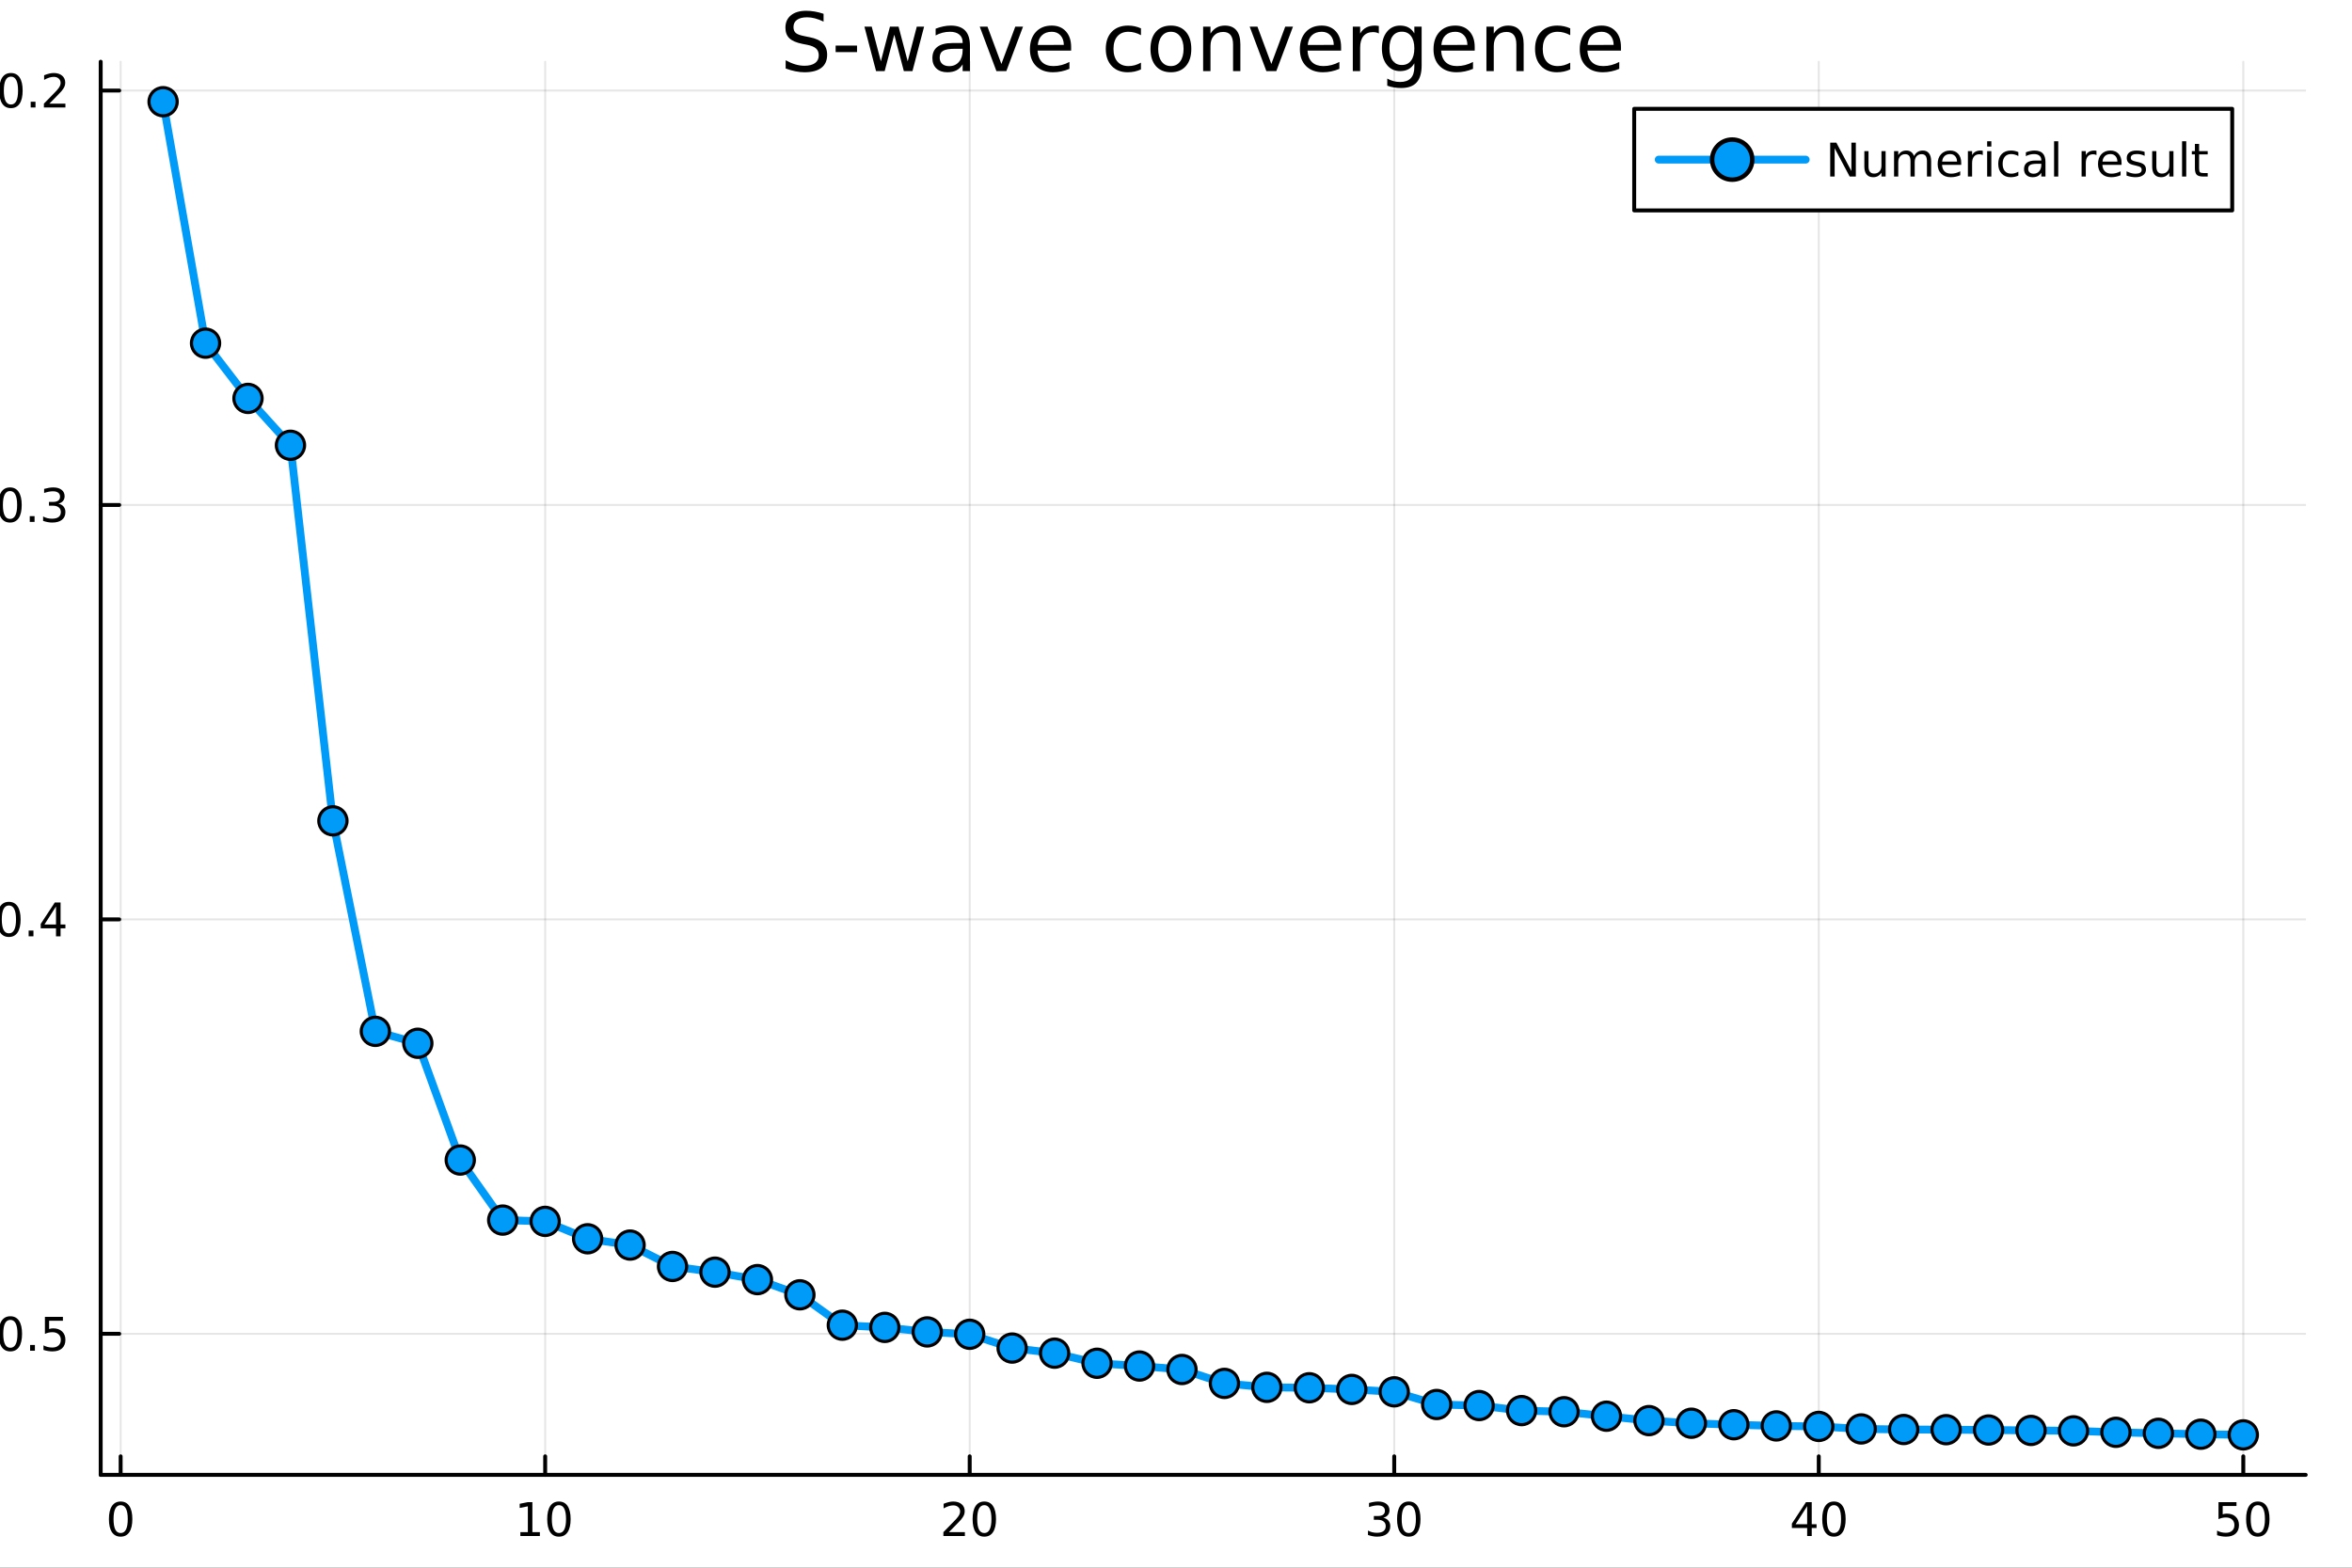 <?xml version="1.0" encoding="utf-8"?>
<svg xmlns="http://www.w3.org/2000/svg" xmlns:xlink="http://www.w3.org/1999/xlink" width="600" height="400" viewBox="0 0 2400 1600">
<rect x="0" y="0" width="2400" height="1600" fill="#333333" stroke="none"/>
<defs>
  <clipPath id="clip550">
    <rect x="0" y="0" width="2400" height="1600"/>
  </clipPath>
</defs>
<path clip-path="url(#clip550)" d="M0 1600 L2400 1600 L2400 0 L0 0  Z" fill="#ffffff" fill-rule="evenodd" fill-opacity="1"/>
<defs>
  <clipPath id="clip551">
    <rect x="480" y="0" width="1681" height="1600"/>
  </clipPath>
</defs>
<path clip-path="url(#clip550)" d="M102.74 1505.26 L2352.76 1505.26 L2352.76 62.992 L102.74 62.992  Z" fill="#ffffff" fill-rule="evenodd" fill-opacity="1"/>
<defs>
  <clipPath id="clip552">
    <rect x="102" y="62" width="2251" height="1443"/>
  </clipPath>
</defs>
<polyline clip-path="url(#clip552)" style="stroke:#000000; stroke-linecap:round; stroke-linejoin:round; stroke-width:2; stroke-opacity:0.1; fill:none" points="123.1,1505.26 123.1,62.992 "/>
<polyline clip-path="url(#clip552)" style="stroke:#000000; stroke-linecap:round; stroke-linejoin:round; stroke-width:2; stroke-opacity:0.1; fill:none" points="556.296,1505.26 556.296,62.992 "/>
<polyline clip-path="url(#clip552)" style="stroke:#000000; stroke-linecap:round; stroke-linejoin:round; stroke-width:2; stroke-opacity:0.1; fill:none" points="989.491,1505.26 989.491,62.992 "/>
<polyline clip-path="url(#clip552)" style="stroke:#000000; stroke-linecap:round; stroke-linejoin:round; stroke-width:2; stroke-opacity:0.1; fill:none" points="1422.69,1505.26 1422.69,62.992 "/>
<polyline clip-path="url(#clip552)" style="stroke:#000000; stroke-linecap:round; stroke-linejoin:round; stroke-width:2; stroke-opacity:0.1; fill:none" points="1855.88,1505.26 1855.88,62.992 "/>
<polyline clip-path="url(#clip552)" style="stroke:#000000; stroke-linecap:round; stroke-linejoin:round; stroke-width:2; stroke-opacity:0.1; fill:none" points="2289.08,1505.26 2289.08,62.992 "/>
<polyline clip-path="url(#clip550)" style="stroke:#000000; stroke-linecap:round; stroke-linejoin:round; stroke-width:4; stroke-opacity:1; fill:none" points="102.74,1505.26 2352.76,1505.26 "/>
<polyline clip-path="url(#clip550)" style="stroke:#000000; stroke-linecap:round; stroke-linejoin:round; stroke-width:4; stroke-opacity:1; fill:none" points="123.1,1505.26 123.1,1486.36 "/>
<polyline clip-path="url(#clip550)" style="stroke:#000000; stroke-linecap:round; stroke-linejoin:round; stroke-width:4; stroke-opacity:1; fill:none" points="556.296,1505.26 556.296,1486.36 "/>
<polyline clip-path="url(#clip550)" style="stroke:#000000; stroke-linecap:round; stroke-linejoin:round; stroke-width:4; stroke-opacity:1; fill:none" points="989.491,1505.26 989.491,1486.36 "/>
<polyline clip-path="url(#clip550)" style="stroke:#000000; stroke-linecap:round; stroke-linejoin:round; stroke-width:4; stroke-opacity:1; fill:none" points="1422.69,1505.26 1422.69,1486.36 "/>
<polyline clip-path="url(#clip550)" style="stroke:#000000; stroke-linecap:round; stroke-linejoin:round; stroke-width:4; stroke-opacity:1; fill:none" points="1855.88,1505.26 1855.88,1486.36 "/>
<polyline clip-path="url(#clip550)" style="stroke:#000000; stroke-linecap:round; stroke-linejoin:round; stroke-width:4; stroke-opacity:1; fill:none" points="2289.08,1505.26 2289.08,1486.36 "/>
<path clip-path="url(#clip550)" d="M123.1 1536.18 Q119.489 1536.18 117.661 1539.74 Q115.855 1543.28 115.855 1550.41 Q115.855 1557.52 117.661 1561.09 Q119.489 1564.63 123.1 1564.63 Q126.735 1564.63 128.54 1561.09 Q130.369 1557.52 130.369 1550.41 Q130.369 1543.28 128.54 1539.74 Q126.735 1536.18 123.1 1536.18 M123.1 1532.47 Q128.91 1532.47 131.966 1537.08 Q135.045 1541.66 135.045 1550.41 Q135.045 1559.14 131.966 1563.75 Q128.91 1568.33 123.1 1568.33 Q117.29 1568.33 114.211 1563.75 Q111.156 1559.14 111.156 1550.41 Q111.156 1541.66 114.211 1537.08 Q117.29 1532.47 123.1 1532.47 Z" fill="#000000" fill-rule="nonzero" fill-opacity="1" /><path clip-path="url(#clip550)" d="M530.983 1563.72 L538.622 1563.72 L538.622 1537.36 L530.312 1539.03 L530.312 1534.77 L538.576 1533.1 L543.252 1533.1 L543.252 1563.72 L550.89 1563.72 L550.89 1567.66 L530.983 1567.66 L530.983 1563.72 Z" fill="#000000" fill-rule="nonzero" fill-opacity="1" /><path clip-path="url(#clip550)" d="M570.335 1536.18 Q566.724 1536.18 564.895 1539.74 Q563.089 1543.28 563.089 1550.41 Q563.089 1557.52 564.895 1561.09 Q566.724 1564.63 570.335 1564.63 Q573.969 1564.63 575.775 1561.09 Q577.603 1557.52 577.603 1550.41 Q577.603 1543.28 575.775 1539.74 Q573.969 1536.18 570.335 1536.18 M570.335 1532.47 Q576.145 1532.47 579.2 1537.08 Q582.279 1541.66 582.279 1550.41 Q582.279 1559.14 579.2 1563.75 Q576.145 1568.33 570.335 1568.33 Q564.525 1568.33 561.446 1563.75 Q558.39 1559.14 558.39 1550.41 Q558.39 1541.66 561.446 1537.08 Q564.525 1532.47 570.335 1532.47 Z" fill="#000000" fill-rule="nonzero" fill-opacity="1" /><path clip-path="url(#clip550)" d="M968.264 1563.72 L984.583 1563.72 L984.583 1567.66 L962.639 1567.66 L962.639 1563.72 Q965.301 1560.97 969.884 1556.34 Q974.491 1551.69 975.671 1550.35 Q977.917 1547.82 978.796 1546.09 Q979.699 1544.33 979.699 1542.64 Q979.699 1539.88 977.755 1538.15 Q975.833 1536.41 972.732 1536.41 Q970.532 1536.41 968.079 1537.17 Q965.648 1537.94 962.87 1539.49 L962.87 1534.77 Q965.695 1533.63 968.148 1533.05 Q970.602 1532.47 972.639 1532.47 Q978.009 1532.47 981.204 1535.16 Q984.398 1537.85 984.398 1542.34 Q984.398 1544.47 983.588 1546.39 Q982.801 1548.28 980.694 1550.88 Q980.116 1551.55 977.014 1554.77 Q973.912 1557.96 968.264 1563.72 Z" fill="#000000" fill-rule="nonzero" fill-opacity="1" /><path clip-path="url(#clip550)" d="M1004.4 1536.18 Q1000.79 1536.18 998.958 1539.74 Q997.153 1543.28 997.153 1550.41 Q997.153 1557.52 998.958 1561.09 Q1000.79 1564.63 1004.4 1564.63 Q1008.03 1564.63 1009.84 1561.09 Q1011.67 1557.52 1011.67 1550.41 Q1011.67 1543.28 1009.84 1539.74 Q1008.03 1536.18 1004.4 1536.18 M1004.4 1532.47 Q1010.21 1532.47 1013.26 1537.08 Q1016.34 1541.66 1016.34 1550.41 Q1016.34 1559.14 1013.26 1563.75 Q1010.21 1568.33 1004.4 1568.33 Q998.588 1568.33 995.509 1563.75 Q992.454 1559.14 992.454 1550.41 Q992.454 1541.66 995.509 1537.08 Q998.588 1532.47 1004.4 1532.47 Z" fill="#000000" fill-rule="nonzero" fill-opacity="1" /><path clip-path="url(#clip550)" d="M1411.53 1549.03 Q1414.88 1549.74 1416.76 1552.01 Q1418.66 1554.28 1418.66 1557.61 Q1418.66 1562.73 1415.14 1565.53 Q1411.62 1568.33 1405.14 1568.33 Q1402.96 1568.33 1400.65 1567.89 Q1398.36 1567.47 1395.9 1566.62 L1395.9 1562.1 Q1397.85 1563.24 1400.16 1563.82 Q1402.48 1564.4 1405 1564.4 Q1409.4 1564.4 1411.69 1562.66 Q1414.01 1560.92 1414.01 1557.61 Q1414.01 1554.56 1411.85 1552.85 Q1409.72 1551.11 1405.9 1551.11 L1401.88 1551.11 L1401.88 1547.27 L1406.09 1547.27 Q1409.54 1547.27 1411.37 1545.9 Q1413.2 1544.51 1413.2 1541.92 Q1413.2 1539.26 1411.3 1537.85 Q1409.42 1536.41 1405.9 1536.41 Q1403.98 1536.41 1401.78 1536.83 Q1399.58 1537.24 1396.95 1538.12 L1396.95 1533.96 Q1399.61 1533.22 1401.92 1532.85 Q1404.26 1532.47 1406.32 1532.47 Q1411.64 1532.47 1414.75 1534.91 Q1417.85 1537.31 1417.85 1541.43 Q1417.85 1544.3 1416.2 1546.29 Q1414.56 1548.26 1411.53 1549.03 Z" fill="#000000" fill-rule="nonzero" fill-opacity="1" /><path clip-path="url(#clip550)" d="M1437.52 1536.18 Q1433.91 1536.18 1432.08 1539.74 Q1430.28 1543.28 1430.28 1550.41 Q1430.28 1557.52 1432.08 1561.09 Q1433.91 1564.63 1437.52 1564.63 Q1441.16 1564.63 1442.96 1561.09 Q1444.79 1557.52 1444.79 1550.41 Q1444.79 1543.28 1442.96 1539.74 Q1441.16 1536.18 1437.52 1536.18 M1437.52 1532.47 Q1443.33 1532.47 1446.39 1537.08 Q1449.47 1541.66 1449.47 1550.41 Q1449.47 1559.14 1446.39 1563.75 Q1443.33 1568.33 1437.52 1568.33 Q1431.71 1568.33 1428.63 1563.75 Q1425.58 1559.14 1425.58 1550.41 Q1425.58 1541.66 1428.63 1537.08 Q1431.71 1532.47 1437.52 1532.47 Z" fill="#000000" fill-rule="nonzero" fill-opacity="1" /><path clip-path="url(#clip550)" d="M1844.05 1537.17 L1832.25 1555.62 L1844.05 1555.62 L1844.05 1537.17 M1842.83 1533.1 L1848.71 1533.1 L1848.71 1555.62 L1853.64 1555.62 L1853.64 1559.51 L1848.71 1559.51 L1848.71 1567.66 L1844.05 1567.66 L1844.05 1559.51 L1828.45 1559.51 L1828.45 1555 L1842.83 1533.1 Z" fill="#000000" fill-rule="nonzero" fill-opacity="1" /><path clip-path="url(#clip550)" d="M1871.37 1536.18 Q1867.76 1536.18 1865.93 1539.74 Q1864.12 1543.28 1864.12 1550.41 Q1864.12 1557.52 1865.93 1561.09 Q1867.76 1564.63 1871.37 1564.63 Q1875 1564.63 1876.81 1561.09 Q1878.64 1557.52 1878.64 1550.41 Q1878.64 1543.28 1876.81 1539.74 Q1875 1536.18 1871.37 1536.18 M1871.37 1532.47 Q1877.18 1532.47 1880.23 1537.08 Q1883.31 1541.66 1883.31 1550.41 Q1883.31 1559.14 1880.23 1563.75 Q1877.18 1568.33 1871.37 1568.33 Q1865.56 1568.33 1862.48 1563.75 Q1859.42 1559.14 1859.42 1550.41 Q1859.42 1541.66 1862.48 1537.08 Q1865.56 1532.47 1871.37 1532.47 Z" fill="#000000" fill-rule="nonzero" fill-opacity="1" /><path clip-path="url(#clip550)" d="M2263.78 1533.1 L2282.13 1533.1 L2282.13 1537.04 L2268.06 1537.04 L2268.06 1545.51 Q2269.08 1545.16 2270.09 1545 Q2271.11 1544.81 2272.13 1544.81 Q2277.92 1544.81 2281.3 1547.98 Q2284.68 1551.16 2284.68 1556.57 Q2284.68 1562.15 2281.21 1565.25 Q2277.73 1568.33 2271.41 1568.33 Q2269.24 1568.33 2266.97 1567.96 Q2264.72 1567.59 2262.32 1566.85 L2262.32 1562.15 Q2264.4 1563.28 2266.62 1563.84 Q2268.84 1564.4 2271.32 1564.4 Q2275.33 1564.4 2277.66 1562.29 Q2280 1560.18 2280 1556.57 Q2280 1552.96 2277.66 1550.85 Q2275.33 1548.75 2271.32 1548.75 Q2269.45 1548.75 2267.57 1549.16 Q2265.72 1549.58 2263.78 1550.46 L2263.78 1533.1 Z" fill="#000000" fill-rule="nonzero" fill-opacity="1" /><path clip-path="url(#clip550)" d="M2303.89 1536.18 Q2300.28 1536.18 2298.45 1539.74 Q2296.65 1543.28 2296.65 1550.41 Q2296.65 1557.52 2298.45 1561.09 Q2300.28 1564.63 2303.89 1564.63 Q2307.53 1564.63 2309.33 1561.09 Q2311.16 1557.52 2311.16 1550.41 Q2311.16 1543.28 2309.33 1539.74 Q2307.53 1536.18 2303.89 1536.18 M2303.89 1532.47 Q2309.7 1532.47 2312.76 1537.08 Q2315.84 1541.66 2315.84 1550.41 Q2315.84 1559.14 2312.76 1563.75 Q2309.7 1568.33 2303.89 1568.33 Q2298.08 1568.33 2295 1563.75 Q2291.95 1559.14 2291.95 1550.41 Q2291.95 1541.66 2295 1537.08 Q2298.08 1532.47 2303.89 1532.47 Z" fill="#000000" fill-rule="nonzero" fill-opacity="1" /><path clip-path="url(#clip550)" d="M882.965 1602.6 L891.623 1602.6 L912.693 1642.36 L912.693 1602.6 L918.932 1602.6 L918.932 1650.12 L910.274 1650.12 L889.204 1610.37 L889.204 1650.12 L882.965 1650.12 L882.965 1602.6 Z" fill="#000000" fill-rule="nonzero" fill-opacity="1" /><path clip-path="url(#clip550)" d="M930.867 1636.06 L930.867 1614.48 L936.724 1614.48 L936.724 1635.83 Q936.724 1640.89 938.697 1643.44 Q940.671 1645.95 944.617 1645.95 Q949.36 1645.95 952.097 1642.93 Q954.866 1639.91 954.866 1634.69 L954.866 1614.48 L960.723 1614.48 L960.723 1650.12 L954.866 1650.12 L954.866 1644.65 Q952.734 1647.9 949.901 1649.49 Q947.1 1651.05 943.376 1651.05 Q937.233 1651.05 934.05 1647.23 Q930.867 1643.41 930.867 1636.06 M945.604 1613.62 L945.604 1613.62 Z" fill="#000000" fill-rule="nonzero" fill-opacity="1" /><path clip-path="url(#clip550)" d="M1000.54 1621.32 Q1002.74 1617.37 1005.79 1615.49 Q1008.85 1613.62 1012.99 1613.62 Q1018.55 1613.62 1021.58 1617.53 Q1024.6 1621.41 1024.6 1628.61 L1024.6 1650.12 L1018.71 1650.12 L1018.71 1628.8 Q1018.71 1623.67 1016.9 1621.19 Q1015.09 1618.71 1011.36 1618.71 Q1006.81 1618.71 1004.17 1621.73 Q1001.53 1624.76 1001.53 1629.98 L1001.53 1650.12 L995.638 1650.12 L995.638 1628.8 Q995.638 1623.64 993.824 1621.19 Q992.01 1618.71 988.222 1618.71 Q983.735 1618.71 981.093 1621.76 Q978.451 1624.79 978.451 1629.98 L978.451 1650.12 L972.563 1650.12 L972.563 1614.48 L978.451 1614.48 L978.451 1620.01 Q980.456 1616.74 983.257 1615.18 Q986.058 1613.62 989.909 1613.62 Q993.792 1613.62 996.498 1615.59 Q999.235 1617.56 1000.54 1621.32 Z" fill="#000000" fill-rule="nonzero" fill-opacity="1" /><path clip-path="url(#clip550)" d="M1061.87 1632.33 Q1061.87 1625.87 1059.2 1622.21 Q1056.56 1618.52 1051.91 1618.52 Q1047.26 1618.52 1044.59 1622.21 Q1041.95 1625.87 1041.95 1632.33 Q1041.95 1638.79 1044.59 1642.48 Q1047.26 1646.15 1051.91 1646.15 Q1056.56 1646.15 1059.2 1642.48 Q1061.87 1638.79 1061.87 1632.33 M1041.95 1619.89 Q1043.8 1616.7 1046.6 1615.18 Q1049.43 1613.62 1053.34 1613.62 Q1059.84 1613.62 1063.88 1618.77 Q1067.95 1623.93 1067.95 1632.33 Q1067.95 1640.73 1063.88 1645.89 Q1059.84 1651.05 1053.34 1651.05 Q1049.43 1651.05 1046.6 1649.52 Q1043.8 1647.96 1041.95 1644.78 L1041.95 1650.12 L1036.06 1650.12 L1036.06 1600.6 L1041.95 1600.6 L1041.95 1619.89 Z" fill="#000000" fill-rule="nonzero" fill-opacity="1" /><path clip-path="url(#clip550)" d="M1108.15 1630.84 L1108.15 1633.7 L1081.23 1633.7 Q1081.61 1639.75 1084.85 1642.93 Q1088.13 1646.08 1093.96 1646.08 Q1097.33 1646.08 1100.48 1645.25 Q1103.66 1644.43 1106.78 1642.77 L1106.78 1648.31 Q1103.63 1649.65 1100.32 1650.35 Q1097.01 1651.05 1093.61 1651.05 Q1085.08 1651.05 1080.08 1646.08 Q1075.11 1641.12 1075.11 1632.65 Q1075.11 1623.9 1079.82 1618.77 Q1084.57 1613.62 1092.59 1613.62 Q1099.78 1613.62 1103.95 1618.26 Q1108.15 1622.88 1108.15 1630.84 M1102.3 1629.12 Q1102.23 1624.31 1099.59 1621.45 Q1096.98 1618.58 1092.65 1618.58 Q1087.75 1618.58 1084.79 1621.35 Q1081.86 1624.12 1081.42 1629.15 L1102.3 1629.12 Z" fill="#000000" fill-rule="nonzero" fill-opacity="1" /><path clip-path="url(#clip550)" d="M1138.42 1619.95 Q1137.43 1619.38 1136.26 1619.12 Q1135.11 1618.84 1133.71 1618.84 Q1128.75 1618.84 1126.07 1622.08 Q1123.43 1625.3 1123.43 1631.35 L1123.43 1650.12 L1117.54 1650.12 L1117.54 1614.48 L1123.43 1614.48 L1123.43 1620.01 Q1125.28 1616.77 1128.24 1615.21 Q1131.2 1613.62 1135.43 1613.62 Q1136.03 1613.62 1136.77 1613.71 Q1137.5 1613.78 1138.39 1613.93 L1138.42 1619.95 Z" fill="#000000" fill-rule="nonzero" fill-opacity="1" /><path clip-path="url(#clip550)" d="M1179.1 1618.58 Q1174.39 1618.58 1171.65 1622.27 Q1168.91 1625.93 1168.91 1632.33 Q1168.91 1638.73 1171.62 1642.42 Q1174.36 1646.08 1179.1 1646.08 Q1183.78 1646.08 1186.51 1642.39 Q1189.25 1638.7 1189.25 1632.33 Q1189.25 1626 1186.51 1622.31 Q1183.78 1618.58 1179.1 1618.58 M1179.1 1613.62 Q1186.74 1613.62 1191.1 1618.58 Q1195.46 1623.55 1195.46 1632.33 Q1195.46 1641.08 1191.1 1646.08 Q1186.74 1651.05 1179.1 1651.05 Q1171.43 1651.05 1167.07 1646.08 Q1162.74 1641.08 1162.74 1632.33 Q1162.74 1623.55 1167.07 1618.58 Q1171.43 1613.62 1179.1 1613.62 Z" fill="#000000" fill-rule="nonzero" fill-opacity="1" /><path clip-path="url(#clip550)" d="M1223.21 1600.6 L1223.21 1605.47 L1217.61 1605.47 Q1214.46 1605.47 1213.22 1606.74 Q1212.01 1608.01 1212.01 1611.32 L1212.01 1614.48 L1221.65 1614.48 L1221.65 1619.03 L1212.01 1619.03 L1212.01 1650.12 L1206.12 1650.12 L1206.12 1619.03 L1200.52 1619.03 L1200.52 1614.48 L1206.12 1614.48 L1206.12 1611.99 Q1206.12 1606.04 1208.89 1603.34 Q1211.66 1600.6 1217.67 1600.6 L1223.21 1600.6 Z" fill="#000000" fill-rule="nonzero" fill-opacity="1" /><path clip-path="url(#clip550)" d="M1281.49 1643.34 L1281.49 1630.58 L1270.99 1630.58 L1270.99 1625.3 L1287.86 1625.3 L1287.86 1645.7 Q1284.13 1648.34 1279.64 1649.71 Q1275.16 1651.05 1270.06 1651.05 Q1258.92 1651.05 1252.62 1644.55 Q1246.35 1638.03 1246.35 1626.41 Q1246.35 1614.76 1252.62 1608.27 Q1258.92 1601.74 1270.06 1601.74 Q1274.71 1601.74 1278.88 1602.89 Q1283.08 1604.04 1286.61 1606.26 L1286.61 1613.11 Q1283.05 1610.08 1279.04 1608.56 Q1275.03 1607.03 1270.61 1607.03 Q1261.88 1607.03 1257.49 1611.9 Q1253.13 1616.77 1253.13 1626.41 Q1253.13 1636.02 1257.49 1640.89 Q1261.88 1645.76 1270.61 1645.76 Q1274.01 1645.76 1276.68 1645.19 Q1279.36 1644.59 1281.49 1643.34 Z" fill="#000000" fill-rule="nonzero" fill-opacity="1" /><path clip-path="url(#clip550)" d="M1315.55 1632.2 Q1308.45 1632.2 1305.71 1633.83 Q1302.97 1635.45 1302.97 1639.37 Q1302.97 1642.48 1305.01 1644.33 Q1307.08 1646.15 1310.61 1646.15 Q1315.48 1646.15 1318.41 1642.71 Q1321.37 1639.24 1321.37 1633.51 L1321.37 1632.2 L1315.55 1632.2 M1327.23 1629.79 L1327.23 1650.12 L1321.37 1650.12 L1321.37 1644.71 Q1319.37 1647.96 1316.37 1649.52 Q1313.38 1651.05 1309.05 1651.05 Q1303.58 1651.05 1300.33 1647.99 Q1297.12 1644.9 1297.12 1639.75 Q1297.12 1633.73 1301.13 1630.68 Q1305.17 1627.62 1313.16 1627.62 L1321.37 1627.62 L1321.37 1627.05 Q1321.37 1623.01 1318.7 1620.81 Q1316.06 1618.58 1311.25 1618.58 Q1308.19 1618.58 1305.3 1619.31 Q1302.4 1620.05 1299.73 1621.51 L1299.73 1616.1 Q1302.94 1614.86 1305.97 1614.25 Q1308.99 1613.62 1311.85 1613.62 Q1319.59 1613.62 1323.41 1617.63 Q1327.23 1621.64 1327.23 1629.79 Z" fill="#000000" fill-rule="nonzero" fill-opacity="1" /><path clip-path="url(#clip550)" d="M1338.69 1636.06 L1338.69 1614.48 L1344.54 1614.48 L1344.54 1635.83 Q1344.54 1640.89 1346.52 1643.44 Q1348.49 1645.95 1352.44 1645.95 Q1357.18 1645.95 1359.92 1642.93 Q1362.69 1639.91 1362.69 1634.69 L1362.69 1614.48 L1368.54 1614.48 L1368.54 1650.12 L1362.69 1650.12 L1362.69 1644.65 Q1360.55 1647.9 1357.72 1649.49 Q1354.92 1651.05 1351.19 1651.05 Q1345.05 1651.05 1341.87 1647.23 Q1338.69 1643.41 1338.69 1636.06 M1353.42 1613.62 L1353.42 1613.62 Z" fill="#000000" fill-rule="nonzero" fill-opacity="1" /><path clip-path="url(#clip550)" d="M1403.33 1615.53 L1403.33 1621.06 Q1400.85 1619.79 1398.17 1619.15 Q1395.5 1618.52 1392.64 1618.52 Q1388.28 1618.52 1386.08 1619.85 Q1383.91 1621.19 1383.91 1623.87 Q1383.91 1625.9 1385.47 1627.08 Q1387.03 1628.23 1391.74 1629.28 L1393.75 1629.72 Q1399.99 1631.06 1402.6 1633.51 Q1405.24 1635.93 1405.24 1640.29 Q1405.24 1645.25 1401.29 1648.15 Q1397.38 1651.05 1390.5 1651.05 Q1387.64 1651.05 1384.52 1650.47 Q1381.43 1649.93 1377.99 1648.82 L1377.99 1642.77 Q1381.24 1644.46 1384.39 1645.32 Q1387.54 1646.15 1390.63 1646.15 Q1394.77 1646.15 1397 1644.74 Q1399.22 1643.31 1399.22 1640.73 Q1399.22 1638.35 1397.6 1637.07 Q1396.01 1635.8 1390.57 1634.62 L1388.53 1634.15 Q1383.09 1633 1380.67 1630.64 Q1378.25 1628.26 1378.25 1624.12 Q1378.25 1619.09 1381.81 1616.35 Q1385.38 1613.62 1391.94 1613.62 Q1395.18 1613.62 1398.05 1614.09 Q1400.91 1614.57 1403.33 1615.53 Z" fill="#000000" fill-rule="nonzero" fill-opacity="1" /><path clip-path="url(#clip550)" d="M1437.29 1615.53 L1437.29 1621.06 Q1434.81 1619.79 1432.13 1619.15 Q1429.46 1618.52 1426.6 1618.52 Q1422.24 1618.52 1420.04 1619.85 Q1417.88 1621.19 1417.88 1623.87 Q1417.88 1625.9 1419.44 1627.08 Q1420.99 1628.23 1425.71 1629.28 L1427.71 1629.72 Q1433.95 1631.06 1436.56 1633.51 Q1439.2 1635.93 1439.2 1640.29 Q1439.2 1645.25 1435.25 1648.15 Q1431.34 1651.05 1424.46 1651.05 Q1421.6 1651.05 1418.48 1650.47 Q1415.39 1649.93 1411.96 1648.82 L1411.96 1642.77 Q1415.2 1644.46 1418.35 1645.32 Q1421.5 1646.15 1424.59 1646.15 Q1428.73 1646.15 1430.96 1644.74 Q1433.19 1643.31 1433.19 1640.73 Q1433.19 1638.35 1431.56 1637.07 Q1429.97 1635.8 1424.53 1634.62 L1422.49 1634.15 Q1417.05 1633 1414.63 1630.64 Q1412.21 1628.26 1412.21 1624.12 Q1412.21 1619.09 1415.78 1616.35 Q1419.34 1613.62 1425.9 1613.62 Q1429.14 1613.62 1432.01 1614.09 Q1434.87 1614.57 1437.29 1615.53 Z" fill="#000000" fill-rule="nonzero" fill-opacity="1" /><path clip-path="url(#clip550)" d="M1448.53 1614.48 L1454.38 1614.48 L1454.38 1650.12 L1448.53 1650.12 L1448.53 1614.48 M1448.53 1600.6 L1454.38 1600.6 L1454.38 1608.01 L1448.53 1608.01 L1448.53 1600.6 Z" fill="#000000" fill-rule="nonzero" fill-opacity="1" /><path clip-path="url(#clip550)" d="M1482.84 1632.2 Q1475.74 1632.2 1473 1633.83 Q1470.27 1635.45 1470.27 1639.37 Q1470.27 1642.48 1472.3 1644.33 Q1474.37 1646.15 1477.9 1646.15 Q1482.77 1646.15 1485.7 1642.71 Q1488.66 1639.24 1488.66 1633.51 L1488.66 1632.2 L1482.84 1632.2 M1494.52 1629.79 L1494.52 1650.12 L1488.66 1650.12 L1488.66 1644.71 Q1486.66 1647.96 1483.67 1649.52 Q1480.67 1651.05 1476.34 1651.05 Q1470.87 1651.05 1467.62 1647.99 Q1464.41 1644.9 1464.41 1639.75 Q1464.41 1633.73 1468.42 1630.68 Q1472.46 1627.62 1480.45 1627.62 L1488.66 1627.62 L1488.66 1627.05 Q1488.66 1623.01 1485.99 1620.81 Q1483.35 1618.58 1478.54 1618.58 Q1475.49 1618.58 1472.59 1619.31 Q1469.69 1620.05 1467.02 1621.51 L1467.02 1616.1 Q1470.23 1614.86 1473.26 1614.25 Q1476.28 1613.62 1479.15 1613.62 Q1486.88 1613.62 1490.7 1617.63 Q1494.52 1621.64 1494.52 1629.79 Z" fill="#000000" fill-rule="nonzero" fill-opacity="1" /><path clip-path="url(#clip550)" d="M1536.21 1628.61 L1536.21 1650.12 L1530.36 1650.12 L1530.36 1628.8 Q1530.36 1623.74 1528.38 1621.22 Q1526.41 1618.71 1522.46 1618.71 Q1517.72 1618.71 1514.98 1621.73 Q1512.25 1624.76 1512.25 1629.98 L1512.25 1650.12 L1506.36 1650.12 L1506.36 1614.48 L1512.25 1614.48 L1512.25 1620.01 Q1514.35 1616.8 1517.18 1615.21 Q1520.05 1613.62 1523.77 1613.62 Q1529.91 1613.62 1533.06 1617.44 Q1536.21 1621.22 1536.21 1628.61 Z" fill="#000000" fill-rule="nonzero" fill-opacity="1" /><path clip-path="url(#clip550)" d="M1570.62 1615.53 L1570.62 1621.06 Q1568.14 1619.79 1565.46 1619.15 Q1562.79 1618.52 1559.93 1618.52 Q1555.57 1618.52 1553.37 1619.85 Q1551.21 1621.19 1551.21 1623.87 Q1551.21 1625.9 1552.77 1627.08 Q1554.32 1628.23 1559.04 1629.28 L1561.04 1629.72 Q1567.28 1631.06 1569.89 1633.51 Q1572.53 1635.93 1572.53 1640.29 Q1572.53 1645.25 1568.58 1648.15 Q1564.67 1651.05 1557.79 1651.05 Q1554.93 1651.05 1551.81 1650.47 Q1548.72 1649.93 1545.29 1648.82 L1545.29 1642.77 Q1548.53 1644.46 1551.68 1645.32 Q1554.83 1646.15 1557.92 1646.15 Q1562.06 1646.15 1564.29 1644.74 Q1566.52 1643.31 1566.52 1640.73 Q1566.52 1638.35 1564.89 1637.07 Q1563.3 1635.8 1557.86 1634.62 L1555.82 1634.15 Q1550.38 1633 1547.96 1630.64 Q1545.54 1628.26 1545.54 1624.12 Q1545.54 1619.09 1549.1 1616.35 Q1552.67 1613.62 1559.23 1613.62 Q1562.47 1613.62 1565.34 1614.09 Q1568.2 1614.57 1570.62 1615.53 Z" fill="#000000" fill-rule="nonzero" fill-opacity="1" /><polyline clip-path="url(#clip552)" style="stroke:#000000; stroke-linecap:round; stroke-linejoin:round; stroke-width:2; stroke-opacity:0.1; fill:none" points="102.74,1361.29 2352.76,1361.29 "/>
<polyline clip-path="url(#clip552)" style="stroke:#000000; stroke-linecap:round; stroke-linejoin:round; stroke-width:2; stroke-opacity:0.1; fill:none" points="102.74,938.336 2352.76,938.336 "/>
<polyline clip-path="url(#clip552)" style="stroke:#000000; stroke-linecap:round; stroke-linejoin:round; stroke-width:2; stroke-opacity:0.1; fill:none" points="102.74,515.378 2352.76,515.378 "/>
<polyline clip-path="url(#clip552)" style="stroke:#000000; stroke-linecap:round; stroke-linejoin:round; stroke-width:2; stroke-opacity:0.1; fill:none" points="102.74,92.421 2352.76,92.421 "/>
<polyline clip-path="url(#clip550)" style="stroke:#000000; stroke-linecap:round; stroke-linejoin:round; stroke-width:4; stroke-opacity:1; fill:none" points="102.74,1505.26 102.74,62.992 "/>
<polyline clip-path="url(#clip550)" style="stroke:#000000; stroke-linecap:round; stroke-linejoin:round; stroke-width:4; stroke-opacity:1; fill:none" points="102.74,1361.29 121.638,1361.29 "/>
<polyline clip-path="url(#clip550)" style="stroke:#000000; stroke-linecap:round; stroke-linejoin:round; stroke-width:4; stroke-opacity:1; fill:none" points="102.74,938.336 121.638,938.336 "/>
<polyline clip-path="url(#clip550)" style="stroke:#000000; stroke-linecap:round; stroke-linejoin:round; stroke-width:4; stroke-opacity:1; fill:none" points="102.74,515.378 121.638,515.378 "/>
<polyline clip-path="url(#clip550)" style="stroke:#000000; stroke-linecap:round; stroke-linejoin:round; stroke-width:4; stroke-opacity:1; fill:none" points="102.74,92.421 121.638,92.421 "/>
<path clip-path="url(#clip550)" d="M-39.208 1361.75 L-9.533 1361.75 L-9.533 1365.68 L-39.208 1365.68 L-39.208 1361.75 Z" fill="#000000" fill-rule="nonzero" fill-opacity="1" /><path clip-path="url(#clip550)" d="M10.56 1347.09 Q6.949 1347.09 5.12 1350.66 Q3.315 1354.2 3.315 1361.33 Q3.315 1368.44 5.12 1372 Q6.949 1375.54 10.56 1375.54 Q14.194 1375.54 16 1372 Q17.828 1368.44 17.828 1361.33 Q17.828 1354.2 16 1350.66 Q14.194 1347.09 10.56 1347.09 M10.56 1343.39 Q16.37 1343.39 19.426 1348 Q22.504 1352.58 22.504 1361.33 Q22.504 1370.06 19.426 1374.66 Q16.37 1379.25 10.56 1379.25 Q4.75 1379.25 1.671 1374.66 Q-1.384 1370.06 -1.384 1361.33 Q-1.384 1352.58 1.671 1348 Q4.75 1343.39 10.56 1343.39 Z" fill="#000000" fill-rule="nonzero" fill-opacity="1" /><path clip-path="url(#clip550)" d="M30.722 1372.69 L35.606 1372.69 L35.606 1378.57 L30.722 1378.57 L30.722 1372.69 Z" fill="#000000" fill-rule="nonzero" fill-opacity="1" /><path clip-path="url(#clip550)" d="M45.837 1344.01 L64.194 1344.01 L64.194 1347.95 L50.12 1347.95 L50.12 1356.42 Q51.138 1356.07 52.157 1355.91 Q53.175 1355.73 54.194 1355.73 Q59.981 1355.73 63.361 1358.9 Q66.74 1362.07 66.74 1367.49 Q66.74 1373.07 63.268 1376.17 Q59.796 1379.25 53.476 1379.25 Q51.3 1379.25 49.032 1378.88 Q46.787 1378.5 44.379 1377.76 L44.379 1373.07 Q46.462 1374.2 48.685 1374.75 Q50.907 1375.31 53.384 1375.31 Q57.388 1375.31 59.726 1373.2 Q62.064 1371.1 62.064 1367.49 Q62.064 1363.88 59.726 1361.77 Q57.388 1359.66 53.384 1359.66 Q51.509 1359.66 49.634 1360.08 Q47.782 1360.5 45.837 1361.38 L45.837 1344.01 Z" fill="#000000" fill-rule="nonzero" fill-opacity="1" /><path clip-path="url(#clip550)" d="M-40.69 938.788 L-11.014 938.788 L-11.014 942.723 L-40.69 942.723 L-40.69 938.788 Z" fill="#000000" fill-rule="nonzero" fill-opacity="1" /><path clip-path="url(#clip550)" d="M9.078 924.135 Q5.467 924.135 3.639 927.7 Q1.833 931.242 1.833 938.371 Q1.833 945.478 3.639 949.042 Q5.467 952.584 9.078 952.584 Q12.713 952.584 14.518 949.042 Q16.347 945.478 16.347 938.371 Q16.347 931.242 14.518 927.7 Q12.713 924.135 9.078 924.135 M9.078 920.431 Q14.889 920.431 17.944 925.038 Q21.023 929.621 21.023 938.371 Q21.023 947.098 17.944 951.704 Q14.889 956.288 9.078 956.288 Q3.268 956.288 0.19 951.704 Q-2.866 947.098 -2.866 938.371 Q-2.866 929.621 0.19 925.038 Q3.268 920.431 9.078 920.431 Z" fill="#000000" fill-rule="nonzero" fill-opacity="1" /><path clip-path="url(#clip550)" d="M29.24 949.737 L34.125 949.737 L34.125 955.616 L29.24 955.616 L29.24 949.737 Z" fill="#000000" fill-rule="nonzero" fill-opacity="1" /><path clip-path="url(#clip550)" d="M57.157 925.13 L45.351 943.579 L57.157 943.579 L57.157 925.13 M55.93 921.056 L61.81 921.056 L61.81 943.579 L66.74 943.579 L66.74 947.468 L61.81 947.468 L61.81 955.616 L57.157 955.616 L57.157 947.468 L41.555 947.468 L41.555 942.954 L55.93 921.056 Z" fill="#000000" fill-rule="nonzero" fill-opacity="1" /><path clip-path="url(#clip550)" d="M-39.556 515.83 L-9.88 515.83 L-9.88 519.765 L-39.556 519.765 L-39.556 515.83 Z" fill="#000000" fill-rule="nonzero" fill-opacity="1" /><path clip-path="url(#clip550)" d="M10.213 501.177 Q6.602 501.177 4.773 504.742 Q2.967 508.284 2.967 515.413 Q2.967 522.52 4.773 526.084 Q6.602 529.626 10.213 529.626 Q13.847 529.626 15.652 526.084 Q17.481 522.52 17.481 515.413 Q17.481 508.284 15.652 504.742 Q13.847 501.177 10.213 501.177 M10.213 497.473 Q16.023 497.473 19.078 502.08 Q22.157 506.663 22.157 515.413 Q22.157 524.14 19.078 528.746 Q16.023 533.33 10.213 533.33 Q4.403 533.33 1.324 528.746 Q-1.732 524.14 -1.732 515.413 Q-1.732 506.663 1.324 502.08 Q4.403 497.473 10.213 497.473 Z" fill="#000000" fill-rule="nonzero" fill-opacity="1" /><path clip-path="url(#clip550)" d="M30.375 526.779 L35.259 526.779 L35.259 532.658 L30.375 532.658 L30.375 526.779 Z" fill="#000000" fill-rule="nonzero" fill-opacity="1" /><path clip-path="url(#clip550)" d="M59.611 514.024 Q62.967 514.742 64.842 517.01 Q66.74 519.279 66.74 522.612 Q66.74 527.728 63.222 530.529 Q59.703 533.33 53.222 533.33 Q51.046 533.33 48.731 532.89 Q46.439 532.473 43.986 531.617 L43.986 527.103 Q45.93 528.237 48.245 528.816 Q50.56 529.395 53.083 529.395 Q57.481 529.395 59.773 527.659 Q62.087 525.922 62.087 522.612 Q62.087 519.557 59.935 517.844 Q57.805 516.108 53.986 516.108 L49.958 516.108 L49.958 512.265 L54.171 512.265 Q57.62 512.265 59.449 510.899 Q61.277 509.51 61.277 506.918 Q61.277 504.256 59.379 502.844 Q57.504 501.409 53.986 501.409 Q52.064 501.409 49.865 501.825 Q47.666 502.242 45.027 503.122 L45.027 498.955 Q47.689 498.214 50.004 497.844 Q52.342 497.473 54.402 497.473 Q59.726 497.473 62.828 499.904 Q65.93 502.311 65.93 506.432 Q65.93 509.302 64.287 511.293 Q62.643 513.26 59.611 514.024 Z" fill="#000000" fill-rule="nonzero" fill-opacity="1" /><path clip-path="url(#clip550)" d="M-38.606 92.872 L-8.931 92.872 L-8.931 96.807 L-38.606 96.807 L-38.606 92.872 Z" fill="#000000" fill-rule="nonzero" fill-opacity="1" /><path clip-path="url(#clip550)" d="M11.162 78.219 Q7.551 78.219 5.722 81.784 Q3.916 85.326 3.916 92.455 Q3.916 99.562 5.722 103.127 Q7.551 106.668 11.162 106.668 Q14.796 106.668 16.602 103.127 Q18.43 99.562 18.43 92.455 Q18.43 85.326 16.602 81.784 Q14.796 78.219 11.162 78.219 M11.162 74.516 Q16.972 74.516 20.027 79.122 Q23.106 83.705 23.106 92.455 Q23.106 101.182 20.027 105.789 Q16.972 110.372 11.162 110.372 Q5.352 110.372 2.273 105.789 Q-0.783 101.182 -0.783 92.455 Q-0.783 83.705 2.273 79.122 Q5.352 74.516 11.162 74.516 Z" fill="#000000" fill-rule="nonzero" fill-opacity="1" /><path clip-path="url(#clip550)" d="M31.324 103.821 L36.208 103.821 L36.208 109.701 L31.324 109.701 L31.324 103.821 Z" fill="#000000" fill-rule="nonzero" fill-opacity="1" /><path clip-path="url(#clip550)" d="M50.421 105.765 L66.74 105.765 L66.74 109.701 L44.796 109.701 L44.796 105.765 Q47.458 103.011 52.041 98.381 Q56.648 93.728 57.828 92.386 Q60.074 89.863 60.953 88.127 Q61.856 86.367 61.856 84.678 Q61.856 81.923 59.911 80.187 Q57.99 78.451 54.888 78.451 Q52.689 78.451 50.236 79.215 Q47.805 79.978 45.027 81.529 L45.027 76.807 Q47.851 75.673 50.305 75.094 Q52.759 74.516 54.796 74.516 Q60.166 74.516 63.361 77.201 Q66.555 79.886 66.555 84.377 Q66.555 86.506 65.745 88.428 Q64.958 90.326 62.851 92.918 Q62.273 93.59 59.171 96.807 Q56.069 100.002 50.421 105.765 Z" fill="#000000" fill-rule="nonzero" fill-opacity="1" /><path clip-path="url(#clip550)" d="M-138.466 1051.47 L-138.466 1021.42 L-133.055 1021.42 L-133.055 1045.04 L-118.987 1045.04 L-118.987 1022.41 L-113.576 1022.41 L-113.576 1045.04 L-96.357 1045.04 L-96.357 1020.85 L-90.946 1020.85 L-90.946 1051.47 L-138.466 1051.47 Z" fill="#000000" fill-rule="nonzero" fill-opacity="1" /><path clip-path="url(#clip550)" d="M-112.462 980.906 L-90.946 980.906 L-90.946 986.762 L-112.271 986.762 Q-117.332 986.762 -119.846 988.736 Q-122.361 990.709 -122.361 994.656 Q-122.361 999.398 -119.337 1002.14 Q-116.313 1004.87 -111.093 1004.87 L-90.946 1004.87 L-90.946 1010.76 L-126.594 1010.76 L-126.594 1004.87 L-121.056 1004.87 Q-124.27 1002.77 -125.862 999.939 Q-127.453 997.075 -127.453 993.351 Q-127.453 987.208 -123.634 984.057 Q-119.846 980.906 -112.462 980.906 Z" fill="#000000" fill-rule="nonzero" fill-opacity="1" /><path clip-path="url(#clip550)" d="M-110.234 938.733 L-107.369 938.733 L-107.369 965.66 Q-101.322 965.278 -98.139 962.032 Q-94.988 958.753 -94.988 952.929 Q-94.988 949.555 -95.816 946.404 Q-96.643 943.221 -98.298 940.102 L-92.76 940.102 Q-91.423 943.253 -90.723 946.563 Q-90.023 949.873 -90.023 953.279 Q-90.023 961.809 -94.988 966.806 Q-99.953 971.771 -108.42 971.771 Q-117.173 971.771 -122.297 967.06 Q-127.453 962.318 -127.453 954.297 Q-127.453 947.104 -122.806 942.934 Q-118.191 938.733 -110.234 938.733 M-111.953 944.59 Q-116.759 944.653 -119.623 947.295 Q-122.488 949.905 -122.488 954.234 Q-122.488 959.135 -119.719 962.095 Q-116.95 965.023 -111.921 965.469 L-111.953 944.59 Z" fill="#000000" fill-rule="nonzero" fill-opacity="1" /><path clip-path="url(#clip550)" d="M-121.119 908.464 Q-121.692 909.451 -121.947 910.628 Q-122.233 911.774 -122.233 913.175 Q-122.233 918.14 -118.987 920.814 Q-115.772 923.455 -109.725 923.455 L-90.946 923.455 L-90.946 929.344 L-126.594 929.344 L-126.594 923.455 L-121.056 923.455 Q-124.302 921.609 -125.862 918.649 Q-127.453 915.689 -127.453 911.456 Q-127.453 910.851 -127.358 910.119 Q-127.294 909.387 -127.135 908.496 L-121.119 908.464 Z" fill="#000000" fill-rule="nonzero" fill-opacity="1" /><path clip-path="url(#clip550)" d="M-109.184 880.009 Q-115.549 880.009 -119.05 882.651 Q-122.552 885.261 -122.552 890.004 Q-122.552 894.714 -119.05 897.356 Q-115.549 899.966 -109.184 899.966 Q-102.85 899.966 -99.349 897.356 Q-95.847 894.714 -95.847 890.004 Q-95.847 885.261 -99.349 882.651 Q-102.85 880.009 -109.184 880.009 M-95.37 874.153 Q-86.267 874.153 -81.843 878.195 Q-77.387 882.237 -77.387 890.577 Q-77.387 893.664 -77.864 896.401 Q-78.31 899.138 -79.265 901.716 L-84.962 901.716 Q-83.562 899.138 -82.893 896.624 Q-82.225 894.109 -82.225 891.5 Q-82.225 885.739 -85.249 882.874 Q-88.24 880.009 -94.32 880.009 L-97.216 880.009 Q-94.065 881.824 -92.505 884.656 Q-90.946 887.489 -90.946 891.436 Q-90.946 897.993 -95.943 902.003 Q-100.94 906.013 -109.184 906.013 Q-117.459 906.013 -122.456 902.003 Q-127.453 897.993 -127.453 891.436 Q-127.453 887.489 -125.894 884.656 Q-124.334 881.824 -121.183 880.009 L-126.594 880.009 L-126.594 874.153 L-95.37 874.153 Z" fill="#000000" fill-rule="nonzero" fill-opacity="1" /><path clip-path="url(#clip550)" d="M-87.636 847.258 Q-81.27 849.741 -79.328 852.096 Q-77.387 854.451 -77.387 858.398 L-77.387 863.077 L-82.288 863.077 L-82.288 859.639 Q-82.288 857.22 -83.434 855.883 Q-84.58 854.547 -88.845 852.923 L-91.519 851.873 L-126.594 866.291 L-126.594 860.085 L-98.712 848.945 L-126.594 837.805 L-126.594 831.598 L-87.636 847.258 Z" fill="#000000" fill-rule="nonzero" fill-opacity="1" /><path clip-path="url(#clip550)" d="M-140.471 803.335 L-140.471 789.839 L-135.92 789.839 L-135.92 797.478 L-86.904 797.478 L-86.904 789.839 L-82.352 789.839 L-82.352 803.335 L-140.471 803.335 Z" fill="#000000" fill-rule="nonzero" fill-opacity="1" /><path clip-path="url(#clip550)" d="M-138.466 777.108 L-138.466 770.678 L-118.987 770.678 L-118.987 747.316 L-138.466 747.316 L-138.466 740.887 L-90.946 740.887 L-90.946 747.316 L-113.576 747.316 L-113.576 770.678 L-90.946 770.678 L-90.946 777.108 L-138.466 777.108 Z" fill="#000000" fill-rule="nonzero" fill-opacity="1" /><path clip-path="url(#clip550)" d="M-108.865 712.146 Q-108.865 719.244 -107.242 721.981 Q-105.619 724.718 -101.704 724.718 Q-98.585 724.718 -96.739 722.681 Q-94.924 720.612 -94.924 717.079 Q-94.924 712.209 -98.362 709.281 Q-101.831 706.321 -107.56 706.321 L-108.865 706.321 L-108.865 712.146 M-111.284 700.465 L-90.946 700.465 L-90.946 706.321 L-96.357 706.321 Q-93.11 708.326 -91.551 711.318 Q-90.023 714.31 -90.023 718.639 Q-90.023 724.113 -93.078 727.36 Q-96.166 730.574 -101.322 730.574 Q-107.338 730.574 -110.393 726.564 Q-113.449 722.522 -113.449 714.533 L-113.449 706.321 L-114.022 706.321 Q-118.064 706.321 -120.26 708.995 Q-122.488 711.636 -122.488 716.443 Q-122.488 719.498 -121.756 722.395 Q-121.024 725.291 -119.56 727.965 L-124.971 727.965 Q-126.212 724.75 -126.817 721.726 Q-127.453 718.702 -127.453 715.838 Q-127.453 708.104 -123.443 704.284 Q-119.432 700.465 -111.284 700.465 Z" fill="#000000" fill-rule="nonzero" fill-opacity="1" /><path clip-path="url(#clip550)" d="M-121.119 667.745 Q-121.692 668.732 -121.947 669.909 Q-122.233 671.055 -122.233 672.456 Q-122.233 677.421 -118.987 680.094 Q-115.772 682.736 -109.725 682.736 L-90.946 682.736 L-90.946 688.624 L-126.594 688.624 L-126.594 682.736 L-121.056 682.736 Q-124.302 680.89 -125.862 677.93 Q-127.453 674.97 -127.453 670.737 Q-127.453 670.132 -127.358 669.4 Q-127.294 668.668 -127.135 667.777 L-121.119 667.745 Z" fill="#000000" fill-rule="nonzero" fill-opacity="1" /><path clip-path="url(#clip550)" d="M-136.715 655.809 L-126.594 655.809 L-126.594 643.746 L-122.042 643.746 L-122.042 655.809 L-102.691 655.809 Q-98.33 655.809 -97.089 654.632 Q-95.847 653.422 -95.847 649.762 L-95.847 643.746 L-90.946 643.746 L-90.946 649.762 Q-90.946 656.541 -93.46 659.119 Q-96.007 661.698 -102.691 661.698 L-122.042 661.698 L-122.042 665.994 L-126.594 665.994 L-126.594 661.698 L-136.715 661.698 L-136.715 655.809 Z" fill="#000000" fill-rule="nonzero" fill-opacity="1" /><path clip-path="url(#clip550)" d="M-121.119 615.387 Q-121.692 616.374 -121.947 617.551 Q-122.233 618.697 -122.233 620.098 Q-122.233 625.063 -118.987 627.736 Q-115.772 630.378 -109.725 630.378 L-90.946 630.378 L-90.946 636.267 L-126.594 636.267 L-126.594 630.378 L-121.056 630.378 Q-124.302 628.532 -125.862 625.572 Q-127.453 622.612 -127.453 618.379 Q-127.453 617.774 -127.358 617.042 Q-127.294 616.31 -127.135 615.419 L-121.119 615.387 Z" fill="#000000" fill-rule="nonzero" fill-opacity="1" /><path clip-path="url(#clip550)" d="M-110.234 580.185 L-107.369 580.185 L-107.369 607.112 Q-101.322 606.73 -98.139 603.483 Q-94.988 600.205 -94.988 594.38 Q-94.988 591.006 -95.816 587.855 Q-96.643 584.672 -98.298 581.553 L-92.76 581.553 Q-91.423 584.704 -90.723 588.014 Q-90.023 591.325 -90.023 594.73 Q-90.023 603.26 -94.988 608.257 Q-99.953 613.223 -108.42 613.223 Q-117.173 613.223 -122.297 608.512 Q-127.453 603.77 -127.453 595.749 Q-127.453 588.556 -122.806 584.386 Q-118.191 580.185 -110.234 580.185 M-111.953 586.041 Q-116.759 586.105 -119.623 588.747 Q-122.488 591.356 -122.488 595.685 Q-122.488 600.587 -119.719 603.547 Q-116.95 606.475 -111.921 606.921 L-111.953 586.041 Z" fill="#000000" fill-rule="nonzero" fill-opacity="1" /><path clip-path="url(#clip550)" d="M-110.234 540.081 L-107.369 540.081 L-107.369 567.008 Q-101.322 566.626 -98.139 563.379 Q-94.988 560.101 -94.988 554.276 Q-94.988 550.902 -95.816 547.751 Q-96.643 544.569 -98.298 541.449 L-92.76 541.449 Q-91.423 544.6 -90.723 547.911 Q-90.023 551.221 -90.023 554.626 Q-90.023 563.156 -94.988 568.153 Q-99.953 573.119 -108.42 573.119 Q-117.173 573.119 -122.297 568.408 Q-127.453 563.666 -127.453 555.645 Q-127.453 548.452 -122.806 544.282 Q-118.191 540.081 -110.234 540.081 M-111.953 545.937 Q-116.759 546.001 -119.623 548.643 Q-122.488 551.253 -122.488 555.581 Q-122.488 560.483 -119.719 563.443 Q-116.95 566.371 -111.921 566.817 L-111.953 545.937 Z" fill="#000000" fill-rule="nonzero" fill-opacity="1" /><path clip-path="url(#clip550)" d="M-140.471 516.782 L-82.352 516.782 L-82.352 530.278 L-86.904 530.278 L-86.904 522.67 L-135.92 522.67 L-135.92 530.278 L-140.471 530.278 L-140.471 516.782 Z" fill="#000000" fill-rule="nonzero" fill-opacity="1" /><path clip-path="url(#clip550)" d="M840.38 14.081 L840.38 22.061 Q835.722 19.833 831.59 18.739 Q827.458 17.646 823.61 17.646 Q816.926 17.646 813.28 20.238 Q809.674 22.831 809.674 27.611 Q809.674 31.621 812.064 33.687 Q814.495 35.713 821.22 36.969 L826.162 37.981 Q835.317 39.723 839.651 44.139 Q844.026 48.514 844.026 55.886 Q844.026 64.677 838.112 69.214 Q832.238 73.751 820.855 73.751 Q816.561 73.751 811.7 72.778 Q806.879 71.806 801.694 69.902 L801.694 61.477 Q806.677 64.272 811.457 65.689 Q816.237 67.107 820.855 67.107 Q827.863 67.107 831.671 64.353 Q835.479 61.598 835.479 56.494 Q835.479 52.038 832.724 49.526 Q830.01 47.015 823.772 45.759 L818.789 44.787 Q809.634 42.964 805.543 39.075 Q801.451 35.186 801.451 28.259 Q801.451 20.238 807.082 15.62 Q812.753 11.002 822.678 11.002 Q826.931 11.002 831.347 11.772 Q835.762 12.542 840.38 14.081 Z" fill="#000000" fill-rule="nonzero" fill-opacity="1" /><path clip-path="url(#clip550)" d="M852.695 46.529 L874.529 46.529 L874.529 53.172 L852.695 53.172 L852.695 46.529 Z" fill="#000000" fill-rule="nonzero" fill-opacity="1" /><path clip-path="url(#clip550)" d="M882.064 27.206 L889.518 27.206 L898.835 62.611 L908.111 27.206 L916.902 27.206 L926.219 62.611 L935.496 27.206 L942.949 27.206 L931.08 72.576 L922.29 72.576 L912.527 35.389 L902.724 72.576 L893.933 72.576 L882.064 27.206 Z" fill="#000000" fill-rule="nonzero" fill-opacity="1" /><path clip-path="url(#clip550)" d="M974.87 49.769 Q965.837 49.769 962.353 51.835 Q958.869 53.901 958.869 58.884 Q958.869 62.854 961.462 65.203 Q964.095 67.512 968.591 67.512 Q974.789 67.512 978.516 63.137 Q982.283 58.722 982.283 51.43 L982.283 49.769 L974.87 49.769 M989.737 46.691 L989.737 72.576 L982.283 72.576 L982.283 65.689 Q979.731 69.821 975.924 71.806 Q972.116 73.751 966.606 73.751 Q959.639 73.751 955.507 69.862 Q951.416 65.933 951.416 59.37 Q951.416 51.714 956.52 47.825 Q961.664 43.936 971.832 43.936 L982.283 43.936 L982.283 43.207 Q982.283 38.062 978.881 35.267 Q975.518 32.431 969.402 32.431 Q965.513 32.431 961.826 33.363 Q958.14 34.295 954.737 36.158 L954.737 29.272 Q958.829 27.692 962.677 26.922 Q966.525 26.112 970.171 26.112 Q980.015 26.112 984.876 31.216 Q989.737 36.32 989.737 46.691 Z" fill="#000000" fill-rule="nonzero" fill-opacity="1" /><path clip-path="url(#clip550)" d="M999.743 27.206 L1007.64 27.206 L1021.82 65.284 L1036 27.206 L1043.9 27.206 L1026.88 72.576 L1016.76 72.576 L999.743 27.206 Z" fill="#000000" fill-rule="nonzero" fill-opacity="1" /><path clip-path="url(#clip550)" d="M1092.99 48.028 L1092.99 51.673 L1058.72 51.673 Q1059.21 59.37 1063.34 63.421 Q1067.51 67.431 1074.93 67.431 Q1079.22 67.431 1083.23 66.378 Q1087.28 65.325 1091.25 63.218 L1091.25 70.267 Q1087.24 71.968 1083.03 72.86 Q1078.82 73.751 1074.48 73.751 Q1063.63 73.751 1057.27 67.431 Q1050.95 61.112 1050.95 50.337 Q1050.95 39.197 1056.94 32.675 Q1062.98 26.112 1073.19 26.112 Q1082.34 26.112 1087.65 32.026 Q1092.99 37.9 1092.99 48.028 M1085.54 45.84 Q1085.46 39.723 1082.1 36.077 Q1078.78 32.431 1073.27 32.431 Q1067.03 32.431 1063.26 35.956 Q1059.53 39.48 1058.97 45.88 L1085.54 45.84 Z" fill="#000000" fill-rule="nonzero" fill-opacity="1" /><path clip-path="url(#clip550)" d="M1164.25 28.948 L1164.25 35.915 Q1161.09 34.173 1157.89 33.323 Q1154.73 32.431 1151.49 32.431 Q1144.24 32.431 1140.23 37.05 Q1136.22 41.627 1136.22 49.931 Q1136.22 58.236 1140.23 62.854 Q1144.24 67.431 1151.49 67.431 Q1154.73 67.431 1157.89 66.581 Q1161.09 65.689 1164.25 63.948 L1164.25 70.834 Q1161.13 72.292 1157.77 73.022 Q1154.45 73.751 1150.68 73.751 Q1140.43 73.751 1134.39 67.31 Q1128.36 60.869 1128.36 49.931 Q1128.36 38.832 1134.44 32.472 Q1140.55 26.112 1151.17 26.112 Q1154.61 26.112 1157.89 26.841 Q1161.17 27.53 1164.25 28.948 Z" fill="#000000" fill-rule="nonzero" fill-opacity="1" /><path clip-path="url(#clip550)" d="M1194.79 32.431 Q1188.8 32.431 1185.31 37.131 Q1181.83 41.789 1181.83 49.931 Q1181.83 58.074 1185.27 62.773 Q1188.76 67.431 1194.79 67.431 Q1200.75 67.431 1204.23 62.732 Q1207.72 58.033 1207.72 49.931 Q1207.72 41.87 1204.23 37.171 Q1200.75 32.431 1194.79 32.431 M1194.79 26.112 Q1204.52 26.112 1210.07 32.431 Q1215.62 38.751 1215.62 49.931 Q1215.62 61.071 1210.07 67.431 Q1204.52 73.751 1194.79 73.751 Q1185.03 73.751 1179.48 67.431 Q1173.97 61.071 1173.97 49.931 Q1173.97 38.751 1179.48 32.431 Q1185.03 26.112 1194.79 26.112 Z" fill="#000000" fill-rule="nonzero" fill-opacity="1" /><path clip-path="url(#clip550)" d="M1265.68 45.192 L1265.68 72.576 L1258.23 72.576 L1258.23 45.435 Q1258.23 38.994 1255.72 35.794 Q1253.21 32.594 1248.18 32.594 Q1242.15 32.594 1238.67 36.442 Q1235.18 40.29 1235.18 46.934 L1235.18 72.576 L1227.69 72.576 L1227.69 27.206 L1235.18 27.206 L1235.18 34.254 Q1237.86 30.163 1241.46 28.138 Q1245.11 26.112 1249.85 26.112 Q1257.66 26.112 1261.67 30.973 Q1265.68 35.794 1265.68 45.192 Z" fill="#000000" fill-rule="nonzero" fill-opacity="1" /><path clip-path="url(#clip550)" d="M1275.2 27.206 L1283.1 27.206 L1297.28 65.284 L1311.46 27.206 L1319.36 27.206 L1302.35 72.576 L1292.22 72.576 L1275.2 27.206 Z" fill="#000000" fill-rule="nonzero" fill-opacity="1" /><path clip-path="url(#clip550)" d="M1368.46 48.028 L1368.46 51.673 L1334.19 51.673 Q1334.67 59.37 1338.8 63.421 Q1342.98 67.431 1350.39 67.431 Q1354.68 67.431 1358.69 66.378 Q1362.74 65.325 1366.71 63.218 L1366.71 70.267 Q1362.7 71.968 1358.49 72.86 Q1354.28 73.751 1349.94 73.751 Q1339.09 73.751 1332.73 67.431 Q1326.41 61.112 1326.41 50.337 Q1326.41 39.197 1332.4 32.675 Q1338.44 26.112 1348.65 26.112 Q1357.8 26.112 1363.11 32.026 Q1368.46 37.9 1368.46 48.028 M1361 45.84 Q1360.92 39.723 1357.56 36.077 Q1354.24 32.431 1348.73 32.431 Q1342.49 32.431 1338.72 35.956 Q1335 39.48 1334.43 45.88 L1361 45.84 Z" fill="#000000" fill-rule="nonzero" fill-opacity="1" /><path clip-path="url(#clip550)" d="M1406.98 34.173 Q1405.72 33.444 1404.23 33.12 Q1402.77 32.756 1400.98 32.756 Q1394.67 32.756 1391.26 36.888 Q1387.9 40.979 1387.9 48.676 L1387.9 72.576 L1380.41 72.576 L1380.41 27.206 L1387.9 27.206 L1387.9 34.254 Q1390.25 30.122 1394.02 28.138 Q1397.78 26.112 1403.17 26.112 Q1403.94 26.112 1404.87 26.234 Q1405.81 26.315 1406.94 26.517 L1406.98 34.173 Z" fill="#000000" fill-rule="nonzero" fill-opacity="1" /><path clip-path="url(#clip550)" d="M1443.2 49.364 Q1443.2 41.263 1439.83 36.806 Q1436.51 32.35 1430.48 32.35 Q1424.48 32.35 1421.12 36.806 Q1417.8 41.263 1417.8 49.364 Q1417.8 57.426 1421.12 61.882 Q1424.48 66.338 1430.48 66.338 Q1436.51 66.338 1439.83 61.882 Q1443.2 57.426 1443.2 49.364 M1450.65 66.945 Q1450.65 78.531 1445.5 84.162 Q1440.36 89.833 1429.75 89.833 Q1425.82 89.833 1422.33 89.225 Q1418.85 88.658 1415.57 87.443 L1415.57 80.192 Q1418.85 81.974 1422.05 82.825 Q1425.25 83.675 1428.57 83.675 Q1435.9 83.675 1439.55 79.827 Q1443.2 76.019 1443.2 68.282 L1443.2 64.596 Q1440.89 68.606 1437.28 70.591 Q1433.68 72.576 1428.65 72.576 Q1420.31 72.576 1415.2 66.216 Q1410.1 59.856 1410.1 49.364 Q1410.1 38.832 1415.2 32.472 Q1420.31 26.112 1428.65 26.112 Q1433.68 26.112 1437.28 28.097 Q1440.89 30.082 1443.2 34.092 L1443.2 27.206 L1450.65 27.206 L1450.65 66.945 Z" fill="#000000" fill-rule="nonzero" fill-opacity="1" /><path clip-path="url(#clip550)" d="M1504.81 48.028 L1504.81 51.673 L1470.54 51.673 Q1471.03 59.37 1475.16 63.421 Q1479.33 67.431 1486.74 67.431 Q1491.04 67.431 1495.05 66.378 Q1499.1 65.325 1503.07 63.218 L1503.07 70.267 Q1499.06 71.968 1494.84 72.86 Q1490.63 73.751 1486.3 73.751 Q1475.44 73.751 1469.08 67.431 Q1462.76 61.112 1462.76 50.337 Q1462.76 39.197 1468.76 32.675 Q1474.79 26.112 1485 26.112 Q1494.16 26.112 1499.46 32.026 Q1504.81 37.9 1504.81 48.028 M1497.36 45.84 Q1497.27 39.723 1493.91 36.077 Q1490.59 32.431 1485.08 32.431 Q1478.84 32.431 1475.08 35.956 Q1471.35 39.48 1470.78 45.88 L1497.36 45.84 Z" fill="#000000" fill-rule="nonzero" fill-opacity="1" /><path clip-path="url(#clip550)" d="M1554.76 45.192 L1554.76 72.576 L1547.3 72.576 L1547.3 45.435 Q1547.3 38.994 1544.79 35.794 Q1542.28 32.594 1537.26 32.594 Q1531.22 32.594 1527.74 36.442 Q1524.25 40.29 1524.25 46.934 L1524.25 72.576 L1516.76 72.576 L1516.76 27.206 L1524.25 27.206 L1524.25 34.254 Q1526.93 30.163 1530.53 28.138 Q1534.18 26.112 1538.92 26.112 Q1546.74 26.112 1550.75 30.973 Q1554.76 35.794 1554.76 45.192 Z" fill="#000000" fill-rule="nonzero" fill-opacity="1" /><path clip-path="url(#clip550)" d="M1602.27 28.948 L1602.27 35.915 Q1599.11 34.173 1595.91 33.323 Q1592.75 32.431 1589.51 32.431 Q1582.26 32.431 1578.25 37.05 Q1574.24 41.627 1574.24 49.931 Q1574.24 58.236 1578.25 62.854 Q1582.26 67.431 1589.51 67.431 Q1592.75 67.431 1595.91 66.581 Q1599.11 65.689 1602.27 63.948 L1602.27 70.834 Q1599.16 72.292 1595.79 73.022 Q1592.47 73.751 1588.7 73.751 Q1578.46 73.751 1572.42 67.31 Q1566.38 60.869 1566.38 49.931 Q1566.38 38.832 1572.46 32.472 Q1578.58 26.112 1589.19 26.112 Q1592.63 26.112 1595.91 26.841 Q1599.2 27.53 1602.27 28.948 Z" fill="#000000" fill-rule="nonzero" fill-opacity="1" /><path clip-path="url(#clip550)" d="M1654.04 48.028 L1654.04 51.673 L1619.77 51.673 Q1620.26 59.37 1624.39 63.421 Q1628.56 67.431 1635.98 67.431 Q1640.27 67.431 1644.28 66.378 Q1648.33 65.325 1652.3 63.218 L1652.3 70.267 Q1648.29 71.968 1644.08 72.86 Q1639.87 73.751 1635.53 73.751 Q1624.68 73.751 1618.32 67.431 Q1612 61.112 1612 50.337 Q1612 39.197 1617.99 32.675 Q1624.03 26.112 1634.24 26.112 Q1643.39 26.112 1648.7 32.026 Q1654.04 37.9 1654.04 48.028 M1646.59 45.84 Q1646.51 39.723 1643.15 36.077 Q1639.83 32.431 1634.32 32.431 Q1628.08 32.431 1624.31 35.956 Q1620.58 39.48 1620.02 45.88 L1646.59 45.84 Z" fill="#000000" fill-rule="nonzero" fill-opacity="1" /><polyline clip-path="url(#clip552)" style="stroke:#009af9; stroke-linecap:round; stroke-linejoin:round; stroke-width:8; stroke-opacity:1; fill:none" points="166.42,103.811 209.739,350.235 253.059,406.615 296.378,454.443 339.698,837.761 383.017,1052.61 426.337,1064.77 469.656,1183.95 512.976,1245.24 556.296,1246.55 599.615,1264.31 642.935,1270.73 686.254,1292.56 729.574,1298.38 772.893,1305.99 816.213,1321.5 859.532,1352.51 902.852,1354.75 946.171,1359.37 989.491,1361.78 1032.81,1375.85 1076.13,1381.05 1119.45,1391.37 1162.77,1394.19 1206.09,1397.71 1249.41,1411.9 1292.73,1415.94 1336.05,1416.37 1379.37,1418.07 1422.69,1420.51 1466.01,1433.45 1509.32,1434.52 1552.64,1439.67 1595.96,1440.84 1639.28,1445.39 1682.6,1449.89 1725.92,1452.57 1769.24,1454.08 1812.56,1455.31 1855.88,1455.82 1899.2,1458.38 1942.52,1458.96 1985.84,1459.15 2029.16,1459.48 2072.48,1459.91 2115.8,1460.34 2159.12,1461.82 2202.44,1462.85 2245.76,1463.76 2289.08,1464.44 "/>
<circle clip-path="url(#clip552)" cx="166.42" cy="103.811" r="14.4" fill="#009af9" fill-rule="evenodd" fill-opacity="1" stroke="#000000" stroke-opacity="1" stroke-width="3.2"/>
<circle clip-path="url(#clip552)" cx="209.739" cy="350.235" r="14.4" fill="#009af9" fill-rule="evenodd" fill-opacity="1" stroke="#000000" stroke-opacity="1" stroke-width="3.2"/>
<circle clip-path="url(#clip552)" cx="253.059" cy="406.615" r="14.4" fill="#009af9" fill-rule="evenodd" fill-opacity="1" stroke="#000000" stroke-opacity="1" stroke-width="3.2"/>
<circle clip-path="url(#clip552)" cx="296.378" cy="454.443" r="14.4" fill="#009af9" fill-rule="evenodd" fill-opacity="1" stroke="#000000" stroke-opacity="1" stroke-width="3.2"/>
<circle clip-path="url(#clip552)" cx="339.698" cy="837.761" r="14.4" fill="#009af9" fill-rule="evenodd" fill-opacity="1" stroke="#000000" stroke-opacity="1" stroke-width="3.2"/>
<circle clip-path="url(#clip552)" cx="383.017" cy="1052.61" r="14.4" fill="#009af9" fill-rule="evenodd" fill-opacity="1" stroke="#000000" stroke-opacity="1" stroke-width="3.2"/>
<circle clip-path="url(#clip552)" cx="426.337" cy="1064.77" r="14.4" fill="#009af9" fill-rule="evenodd" fill-opacity="1" stroke="#000000" stroke-opacity="1" stroke-width="3.2"/>
<circle clip-path="url(#clip552)" cx="469.656" cy="1183.95" r="14.4" fill="#009af9" fill-rule="evenodd" fill-opacity="1" stroke="#000000" stroke-opacity="1" stroke-width="3.2"/>
<circle clip-path="url(#clip552)" cx="512.976" cy="1245.24" r="14.4" fill="#009af9" fill-rule="evenodd" fill-opacity="1" stroke="#000000" stroke-opacity="1" stroke-width="3.2"/>
<circle clip-path="url(#clip552)" cx="556.296" cy="1246.55" r="14.4" fill="#009af9" fill-rule="evenodd" fill-opacity="1" stroke="#000000" stroke-opacity="1" stroke-width="3.2"/>
<circle clip-path="url(#clip552)" cx="599.615" cy="1264.31" r="14.4" fill="#009af9" fill-rule="evenodd" fill-opacity="1" stroke="#000000" stroke-opacity="1" stroke-width="3.2"/>
<circle clip-path="url(#clip552)" cx="642.935" cy="1270.73" r="14.4" fill="#009af9" fill-rule="evenodd" fill-opacity="1" stroke="#000000" stroke-opacity="1" stroke-width="3.2"/>
<circle clip-path="url(#clip552)" cx="686.254" cy="1292.56" r="14.4" fill="#009af9" fill-rule="evenodd" fill-opacity="1" stroke="#000000" stroke-opacity="1" stroke-width="3.2"/>
<circle clip-path="url(#clip552)" cx="729.574" cy="1298.38" r="14.4" fill="#009af9" fill-rule="evenodd" fill-opacity="1" stroke="#000000" stroke-opacity="1" stroke-width="3.2"/>
<circle clip-path="url(#clip552)" cx="772.893" cy="1305.99" r="14.4" fill="#009af9" fill-rule="evenodd" fill-opacity="1" stroke="#000000" stroke-opacity="1" stroke-width="3.2"/>
<circle clip-path="url(#clip552)" cx="816.213" cy="1321.5" r="14.4" fill="#009af9" fill-rule="evenodd" fill-opacity="1" stroke="#000000" stroke-opacity="1" stroke-width="3.2"/>
<circle clip-path="url(#clip552)" cx="859.532" cy="1352.51" r="14.4" fill="#009af9" fill-rule="evenodd" fill-opacity="1" stroke="#000000" stroke-opacity="1" stroke-width="3.2"/>
<circle clip-path="url(#clip552)" cx="902.852" cy="1354.75" r="14.4" fill="#009af9" fill-rule="evenodd" fill-opacity="1" stroke="#000000" stroke-opacity="1" stroke-width="3.2"/>
<circle clip-path="url(#clip552)" cx="946.171" cy="1359.37" r="14.4" fill="#009af9" fill-rule="evenodd" fill-opacity="1" stroke="#000000" stroke-opacity="1" stroke-width="3.2"/>
<circle clip-path="url(#clip552)" cx="989.491" cy="1361.78" r="14.4" fill="#009af9" fill-rule="evenodd" fill-opacity="1" stroke="#000000" stroke-opacity="1" stroke-width="3.2"/>
<circle clip-path="url(#clip552)" cx="1032.81" cy="1375.85" r="14.4" fill="#009af9" fill-rule="evenodd" fill-opacity="1" stroke="#000000" stroke-opacity="1" stroke-width="3.2"/>
<circle clip-path="url(#clip552)" cx="1076.13" cy="1381.05" r="14.4" fill="#009af9" fill-rule="evenodd" fill-opacity="1" stroke="#000000" stroke-opacity="1" stroke-width="3.2"/>
<circle clip-path="url(#clip552)" cx="1119.45" cy="1391.37" r="14.4" fill="#009af9" fill-rule="evenodd" fill-opacity="1" stroke="#000000" stroke-opacity="1" stroke-width="3.2"/>
<circle clip-path="url(#clip552)" cx="1162.77" cy="1394.19" r="14.4" fill="#009af9" fill-rule="evenodd" fill-opacity="1" stroke="#000000" stroke-opacity="1" stroke-width="3.2"/>
<circle clip-path="url(#clip552)" cx="1206.09" cy="1397.71" r="14.4" fill="#009af9" fill-rule="evenodd" fill-opacity="1" stroke="#000000" stroke-opacity="1" stroke-width="3.2"/>
<circle clip-path="url(#clip552)" cx="1249.41" cy="1411.9" r="14.4" fill="#009af9" fill-rule="evenodd" fill-opacity="1" stroke="#000000" stroke-opacity="1" stroke-width="3.2"/>
<circle clip-path="url(#clip552)" cx="1292.73" cy="1415.94" r="14.4" fill="#009af9" fill-rule="evenodd" fill-opacity="1" stroke="#000000" stroke-opacity="1" stroke-width="3.2"/>
<circle clip-path="url(#clip552)" cx="1336.05" cy="1416.37" r="14.4" fill="#009af9" fill-rule="evenodd" fill-opacity="1" stroke="#000000" stroke-opacity="1" stroke-width="3.2"/>
<circle clip-path="url(#clip552)" cx="1379.37" cy="1418.07" r="14.4" fill="#009af9" fill-rule="evenodd" fill-opacity="1" stroke="#000000" stroke-opacity="1" stroke-width="3.2"/>
<circle clip-path="url(#clip552)" cx="1422.69" cy="1420.51" r="14.4" fill="#009af9" fill-rule="evenodd" fill-opacity="1" stroke="#000000" stroke-opacity="1" stroke-width="3.2"/>
<circle clip-path="url(#clip552)" cx="1466.01" cy="1433.45" r="14.4" fill="#009af9" fill-rule="evenodd" fill-opacity="1" stroke="#000000" stroke-opacity="1" stroke-width="3.2"/>
<circle clip-path="url(#clip552)" cx="1509.32" cy="1434.52" r="14.4" fill="#009af9" fill-rule="evenodd" fill-opacity="1" stroke="#000000" stroke-opacity="1" stroke-width="3.2"/>
<circle clip-path="url(#clip552)" cx="1552.64" cy="1439.67" r="14.4" fill="#009af9" fill-rule="evenodd" fill-opacity="1" stroke="#000000" stroke-opacity="1" stroke-width="3.2"/>
<circle clip-path="url(#clip552)" cx="1595.96" cy="1440.84" r="14.4" fill="#009af9" fill-rule="evenodd" fill-opacity="1" stroke="#000000" stroke-opacity="1" stroke-width="3.2"/>
<circle clip-path="url(#clip552)" cx="1639.28" cy="1445.39" r="14.4" fill="#009af9" fill-rule="evenodd" fill-opacity="1" stroke="#000000" stroke-opacity="1" stroke-width="3.2"/>
<circle clip-path="url(#clip552)" cx="1682.6" cy="1449.89" r="14.4" fill="#009af9" fill-rule="evenodd" fill-opacity="1" stroke="#000000" stroke-opacity="1" stroke-width="3.2"/>
<circle clip-path="url(#clip552)" cx="1725.92" cy="1452.57" r="14.4" fill="#009af9" fill-rule="evenodd" fill-opacity="1" stroke="#000000" stroke-opacity="1" stroke-width="3.2"/>
<circle clip-path="url(#clip552)" cx="1769.24" cy="1454.08" r="14.4" fill="#009af9" fill-rule="evenodd" fill-opacity="1" stroke="#000000" stroke-opacity="1" stroke-width="3.2"/>
<circle clip-path="url(#clip552)" cx="1812.56" cy="1455.31" r="14.4" fill="#009af9" fill-rule="evenodd" fill-opacity="1" stroke="#000000" stroke-opacity="1" stroke-width="3.2"/>
<circle clip-path="url(#clip552)" cx="1855.88" cy="1455.82" r="14.4" fill="#009af9" fill-rule="evenodd" fill-opacity="1" stroke="#000000" stroke-opacity="1" stroke-width="3.2"/>
<circle clip-path="url(#clip552)" cx="1899.2" cy="1458.38" r="14.4" fill="#009af9" fill-rule="evenodd" fill-opacity="1" stroke="#000000" stroke-opacity="1" stroke-width="3.2"/>
<circle clip-path="url(#clip552)" cx="1942.52" cy="1458.96" r="14.4" fill="#009af9" fill-rule="evenodd" fill-opacity="1" stroke="#000000" stroke-opacity="1" stroke-width="3.2"/>
<circle clip-path="url(#clip552)" cx="1985.84" cy="1459.15" r="14.4" fill="#009af9" fill-rule="evenodd" fill-opacity="1" stroke="#000000" stroke-opacity="1" stroke-width="3.2"/>
<circle clip-path="url(#clip552)" cx="2029.16" cy="1459.48" r="14.4" fill="#009af9" fill-rule="evenodd" fill-opacity="1" stroke="#000000" stroke-opacity="1" stroke-width="3.2"/>
<circle clip-path="url(#clip552)" cx="2072.48" cy="1459.91" r="14.4" fill="#009af9" fill-rule="evenodd" fill-opacity="1" stroke="#000000" stroke-opacity="1" stroke-width="3.2"/>
<circle clip-path="url(#clip552)" cx="2115.8" cy="1460.34" r="14.4" fill="#009af9" fill-rule="evenodd" fill-opacity="1" stroke="#000000" stroke-opacity="1" stroke-width="3.2"/>
<circle clip-path="url(#clip552)" cx="2159.12" cy="1461.82" r="14.4" fill="#009af9" fill-rule="evenodd" fill-opacity="1" stroke="#000000" stroke-opacity="1" stroke-width="3.2"/>
<circle clip-path="url(#clip552)" cx="2202.44" cy="1462.85" r="14.4" fill="#009af9" fill-rule="evenodd" fill-opacity="1" stroke="#000000" stroke-opacity="1" stroke-width="3.2"/>
<circle clip-path="url(#clip552)" cx="2245.76" cy="1463.76" r="14.4" fill="#009af9" fill-rule="evenodd" fill-opacity="1" stroke="#000000" stroke-opacity="1" stroke-width="3.2"/>
<circle clip-path="url(#clip552)" cx="2289.08" cy="1464.44" r="14.4" fill="#009af9" fill-rule="evenodd" fill-opacity="1" stroke="#000000" stroke-opacity="1" stroke-width="3.2"/>
<path clip-path="url(#clip550)" d="M1667.55 214.748 L2277.76 214.748 L2277.76 111.068 L1667.55 111.068  Z" fill="#ffffff" fill-rule="evenodd" fill-opacity="1"/>
<polyline clip-path="url(#clip550)" style="stroke:#000000; stroke-linecap:round; stroke-linejoin:round; stroke-width:4; stroke-opacity:1; fill:none" points="1667.55,214.748 2277.76,214.748 2277.76,111.068 1667.55,111.068 1667.55,214.748 "/>
<polyline clip-path="url(#clip550)" style="stroke:#009af9; stroke-linecap:round; stroke-linejoin:round; stroke-width:8; stroke-opacity:1; fill:none" points="1692.55,162.908 1842.55,162.908 "/>
<circle clip-path="url(#clip550)" cx="1767.55" cy="162.908" r="20.48" fill="#009af9" fill-rule="evenodd" fill-opacity="1" stroke="#000000" stroke-opacity="1" stroke-width="4.551"/>
<path clip-path="url(#clip550)" d="M1867.55 145.628 L1873.85 145.628 L1889.17 174.54 L1889.17 145.628 L1893.71 145.628 L1893.71 180.188 L1887.41 180.188 L1872.09 151.276 L1872.09 180.188 L1867.55 180.188 L1867.55 145.628 Z" fill="#000000" fill-rule="nonzero" fill-opacity="1" /><path clip-path="url(#clip550)" d="M1902.39 169.956 L1902.39 154.262 L1906.65 154.262 L1906.65 169.794 Q1906.65 173.475 1908.08 175.327 Q1909.52 177.155 1912.39 177.155 Q1915.84 177.155 1917.83 174.956 Q1919.84 172.757 1919.84 168.961 L1919.84 154.262 L1924.1 154.262 L1924.1 180.188 L1919.84 180.188 L1919.84 176.206 Q1918.29 178.567 1916.23 179.725 Q1914.19 180.859 1911.48 180.859 Q1907.02 180.859 1904.7 178.081 Q1902.39 175.303 1902.39 169.956 M1913.1 153.637 L1913.1 153.637 Z" fill="#000000" fill-rule="nonzero" fill-opacity="1" /><path clip-path="url(#clip550)" d="M1953.06 159.239 Q1954.65 156.368 1956.88 155.003 Q1959.1 153.637 1962.11 153.637 Q1966.16 153.637 1968.36 156.484 Q1970.56 159.308 1970.56 164.54 L1970.56 180.188 L1966.28 180.188 L1966.28 164.679 Q1966.28 160.952 1964.96 159.146 Q1963.64 157.341 1960.93 157.341 Q1957.62 157.341 1955.7 159.54 Q1953.78 161.739 1953.78 165.535 L1953.78 180.188 L1949.49 180.188 L1949.49 164.679 Q1949.49 160.929 1948.17 159.146 Q1946.85 157.341 1944.1 157.341 Q1940.84 157.341 1938.91 159.563 Q1936.99 161.762 1936.99 165.535 L1936.99 180.188 L1932.71 180.188 L1932.71 154.262 L1936.99 154.262 L1936.99 158.29 Q1938.45 155.905 1940.49 154.771 Q1942.53 153.637 1945.33 153.637 Q1948.15 153.637 1950.12 155.072 Q1952.11 156.507 1953.06 159.239 Z" fill="#000000" fill-rule="nonzero" fill-opacity="1" /><path clip-path="url(#clip550)" d="M2001.23 166.16 L2001.23 168.243 L1981.65 168.243 Q1981.92 172.641 1984.28 174.956 Q1986.67 177.248 1990.9 177.248 Q1993.36 177.248 1995.65 176.646 Q1997.96 176.044 2000.23 174.841 L2000.23 178.868 Q1997.94 179.84 1995.53 180.35 Q1993.13 180.859 1990.65 180.859 Q1984.45 180.859 1980.81 177.248 Q1977.2 173.637 1977.2 167.479 Q1977.2 161.114 1980.63 157.387 Q1984.08 153.637 1989.91 153.637 Q1995.14 153.637 1998.17 157.017 Q2001.23 160.373 2001.23 166.16 M1996.97 164.91 Q1996.92 161.415 1995 159.331 Q1993.1 157.248 1989.96 157.248 Q1986.39 157.248 1984.24 159.262 Q1982.11 161.276 1981.78 164.933 L1996.97 164.91 Z" fill="#000000" fill-rule="nonzero" fill-opacity="1" /><path clip-path="url(#clip550)" d="M2023.24 158.243 Q2022.52 157.827 2021.67 157.642 Q2020.84 157.433 2019.82 157.433 Q2016.21 157.433 2014.26 159.794 Q2012.34 162.132 2012.34 166.53 L2012.34 180.188 L2008.06 180.188 L2008.06 154.262 L2012.34 154.262 L2012.34 158.29 Q2013.68 155.929 2015.84 154.794 Q2017.99 153.637 2021.07 153.637 Q2021.51 153.637 2022.04 153.706 Q2022.57 153.753 2023.22 153.868 L2023.24 158.243 Z" fill="#000000" fill-rule="nonzero" fill-opacity="1" /><path clip-path="url(#clip550)" d="M2027.71 154.262 L2031.97 154.262 L2031.97 180.188 L2027.71 180.188 L2027.71 154.262 M2027.71 144.169 L2031.97 144.169 L2031.97 149.563 L2027.71 149.563 L2027.71 144.169 Z" fill="#000000" fill-rule="nonzero" fill-opacity="1" /><path clip-path="url(#clip550)" d="M2059.54 155.257 L2059.54 159.239 Q2057.73 158.243 2055.9 157.757 Q2054.1 157.248 2052.25 157.248 Q2048.1 157.248 2045.81 159.887 Q2043.52 162.503 2043.52 167.248 Q2043.52 171.993 2045.81 174.632 Q2048.1 177.248 2052.25 177.248 Q2054.1 177.248 2055.9 176.762 Q2057.73 176.253 2059.54 175.257 L2059.54 179.192 Q2057.76 180.026 2055.83 180.442 Q2053.94 180.859 2051.78 180.859 Q2045.93 180.859 2042.48 177.178 Q2039.03 173.498 2039.03 167.248 Q2039.03 160.905 2042.5 157.271 Q2046 153.637 2052.06 153.637 Q2054.03 153.637 2055.9 154.054 Q2057.78 154.447 2059.54 155.257 Z" fill="#000000" fill-rule="nonzero" fill-opacity="1" /><path clip-path="url(#clip550)" d="M2078.73 167.155 Q2073.57 167.155 2071.58 168.336 Q2069.58 169.516 2069.58 172.364 Q2069.58 174.632 2071.07 175.975 Q2072.57 177.294 2075.14 177.294 Q2078.68 177.294 2080.81 174.794 Q2082.96 172.271 2082.96 168.104 L2082.96 167.155 L2078.73 167.155 M2087.22 165.396 L2087.22 180.188 L2082.96 180.188 L2082.96 176.253 Q2081.51 178.614 2079.33 179.748 Q2077.15 180.859 2074.01 180.859 Q2070.02 180.859 2067.66 178.637 Q2065.33 176.391 2065.33 172.641 Q2065.33 168.266 2068.24 166.044 Q2071.18 163.822 2076.99 163.822 L2082.96 163.822 L2082.96 163.405 Q2082.96 160.466 2081.02 158.868 Q2079.1 157.248 2075.6 157.248 Q2073.38 157.248 2071.27 157.78 Q2069.17 158.313 2067.22 159.378 L2067.22 155.442 Q2069.56 154.54 2071.76 154.1 Q2073.96 153.637 2076.04 153.637 Q2081.67 153.637 2084.45 156.554 Q2087.22 159.47 2087.22 165.396 Z" fill="#000000" fill-rule="nonzero" fill-opacity="1" /><path clip-path="url(#clip550)" d="M2096 144.169 L2100.26 144.169 L2100.26 180.188 L2096 180.188 L2096 144.169 Z" fill="#000000" fill-rule="nonzero" fill-opacity="1" /><path clip-path="url(#clip550)" d="M2139.26 158.243 Q2138.54 157.827 2137.69 157.642 Q2136.85 157.433 2135.83 157.433 Q2132.22 157.433 2130.28 159.794 Q2128.36 162.132 2128.36 166.53 L2128.36 180.188 L2124.08 180.188 L2124.08 154.262 L2128.36 154.262 L2128.36 158.29 Q2129.7 155.929 2131.85 154.794 Q2134.01 153.637 2137.08 153.637 Q2137.52 153.637 2138.06 153.706 Q2138.59 153.753 2139.24 153.868 L2139.26 158.243 Z" fill="#000000" fill-rule="nonzero" fill-opacity="1" /><path clip-path="url(#clip550)" d="M2164.86 166.16 L2164.86 168.243 L2145.28 168.243 Q2145.56 172.641 2147.92 174.956 Q2150.3 177.248 2154.54 177.248 Q2156.99 177.248 2159.28 176.646 Q2161.6 176.044 2163.87 174.841 L2163.87 178.868 Q2161.58 179.84 2159.17 180.35 Q2156.76 180.859 2154.28 180.859 Q2148.08 180.859 2144.45 177.248 Q2140.83 173.637 2140.83 167.479 Q2140.83 161.114 2144.26 157.387 Q2147.71 153.637 2153.54 153.637 Q2158.77 153.637 2161.81 157.017 Q2164.86 160.373 2164.86 166.16 M2160.6 164.91 Q2160.56 161.415 2158.64 159.331 Q2156.74 157.248 2153.59 157.248 Q2150.02 157.248 2147.87 159.262 Q2145.74 161.276 2145.42 164.933 L2160.6 164.91 Z" fill="#000000" fill-rule="nonzero" fill-opacity="1" /><path clip-path="url(#clip550)" d="M2188.38 155.026 L2188.38 159.054 Q2186.58 158.128 2184.63 157.665 Q2182.69 157.202 2180.6 157.202 Q2177.43 157.202 2175.83 158.174 Q2174.26 159.146 2174.26 161.091 Q2174.26 162.572 2175.39 163.429 Q2176.53 164.262 2179.95 165.026 L2181.41 165.35 Q2185.95 166.322 2187.85 168.104 Q2189.77 169.864 2189.77 173.035 Q2189.77 176.646 2186.9 178.753 Q2184.05 180.859 2179.05 180.859 Q2176.97 180.859 2174.7 180.442 Q2172.45 180.049 2169.95 179.239 L2169.95 174.841 Q2172.32 176.067 2174.61 176.692 Q2176.9 177.294 2179.14 177.294 Q2182.15 177.294 2183.77 176.276 Q2185.39 175.234 2185.39 173.359 Q2185.39 171.623 2184.21 170.697 Q2183.06 169.771 2179.1 168.915 L2177.62 168.567 Q2173.66 167.734 2171.9 166.021 Q2170.14 164.285 2170.14 161.276 Q2170.14 157.618 2172.73 155.628 Q2175.33 153.637 2180.09 153.637 Q2182.45 153.637 2184.54 153.984 Q2186.62 154.331 2188.38 155.026 Z" fill="#000000" fill-rule="nonzero" fill-opacity="1" /><path clip-path="url(#clip550)" d="M2196.11 169.956 L2196.11 154.262 L2200.37 154.262 L2200.37 169.794 Q2200.37 173.475 2201.81 175.327 Q2203.24 177.155 2206.11 177.155 Q2209.56 177.155 2211.55 174.956 Q2213.57 172.757 2213.57 168.961 L2213.57 154.262 L2217.82 154.262 L2217.82 180.188 L2213.57 180.188 L2213.57 176.206 Q2212.01 178.567 2209.95 179.725 Q2207.92 180.859 2205.21 180.859 Q2200.74 180.859 2198.43 178.081 Q2196.11 175.303 2196.11 169.956 M2206.83 153.637 L2206.83 153.637 Z" fill="#000000" fill-rule="nonzero" fill-opacity="1" /><path clip-path="url(#clip550)" d="M2226.6 144.169 L2230.86 144.169 L2230.86 180.188 L2226.6 180.188 L2226.6 144.169 Z" fill="#000000" fill-rule="nonzero" fill-opacity="1" /><path clip-path="url(#clip550)" d="M2243.98 146.901 L2243.98 154.262 L2252.76 154.262 L2252.76 157.572 L2243.98 157.572 L2243.98 171.646 Q2243.98 174.817 2244.84 175.72 Q2245.72 176.623 2248.38 176.623 L2252.76 176.623 L2252.76 180.188 L2248.38 180.188 Q2243.45 180.188 2241.57 178.359 Q2239.7 176.507 2239.7 171.646 L2239.7 157.572 L2236.57 157.572 L2236.57 154.262 L2239.7 154.262 L2239.7 146.901 L2243.98 146.901 Z" fill="#000000" fill-rule="nonzero" fill-opacity="1" /></svg>
